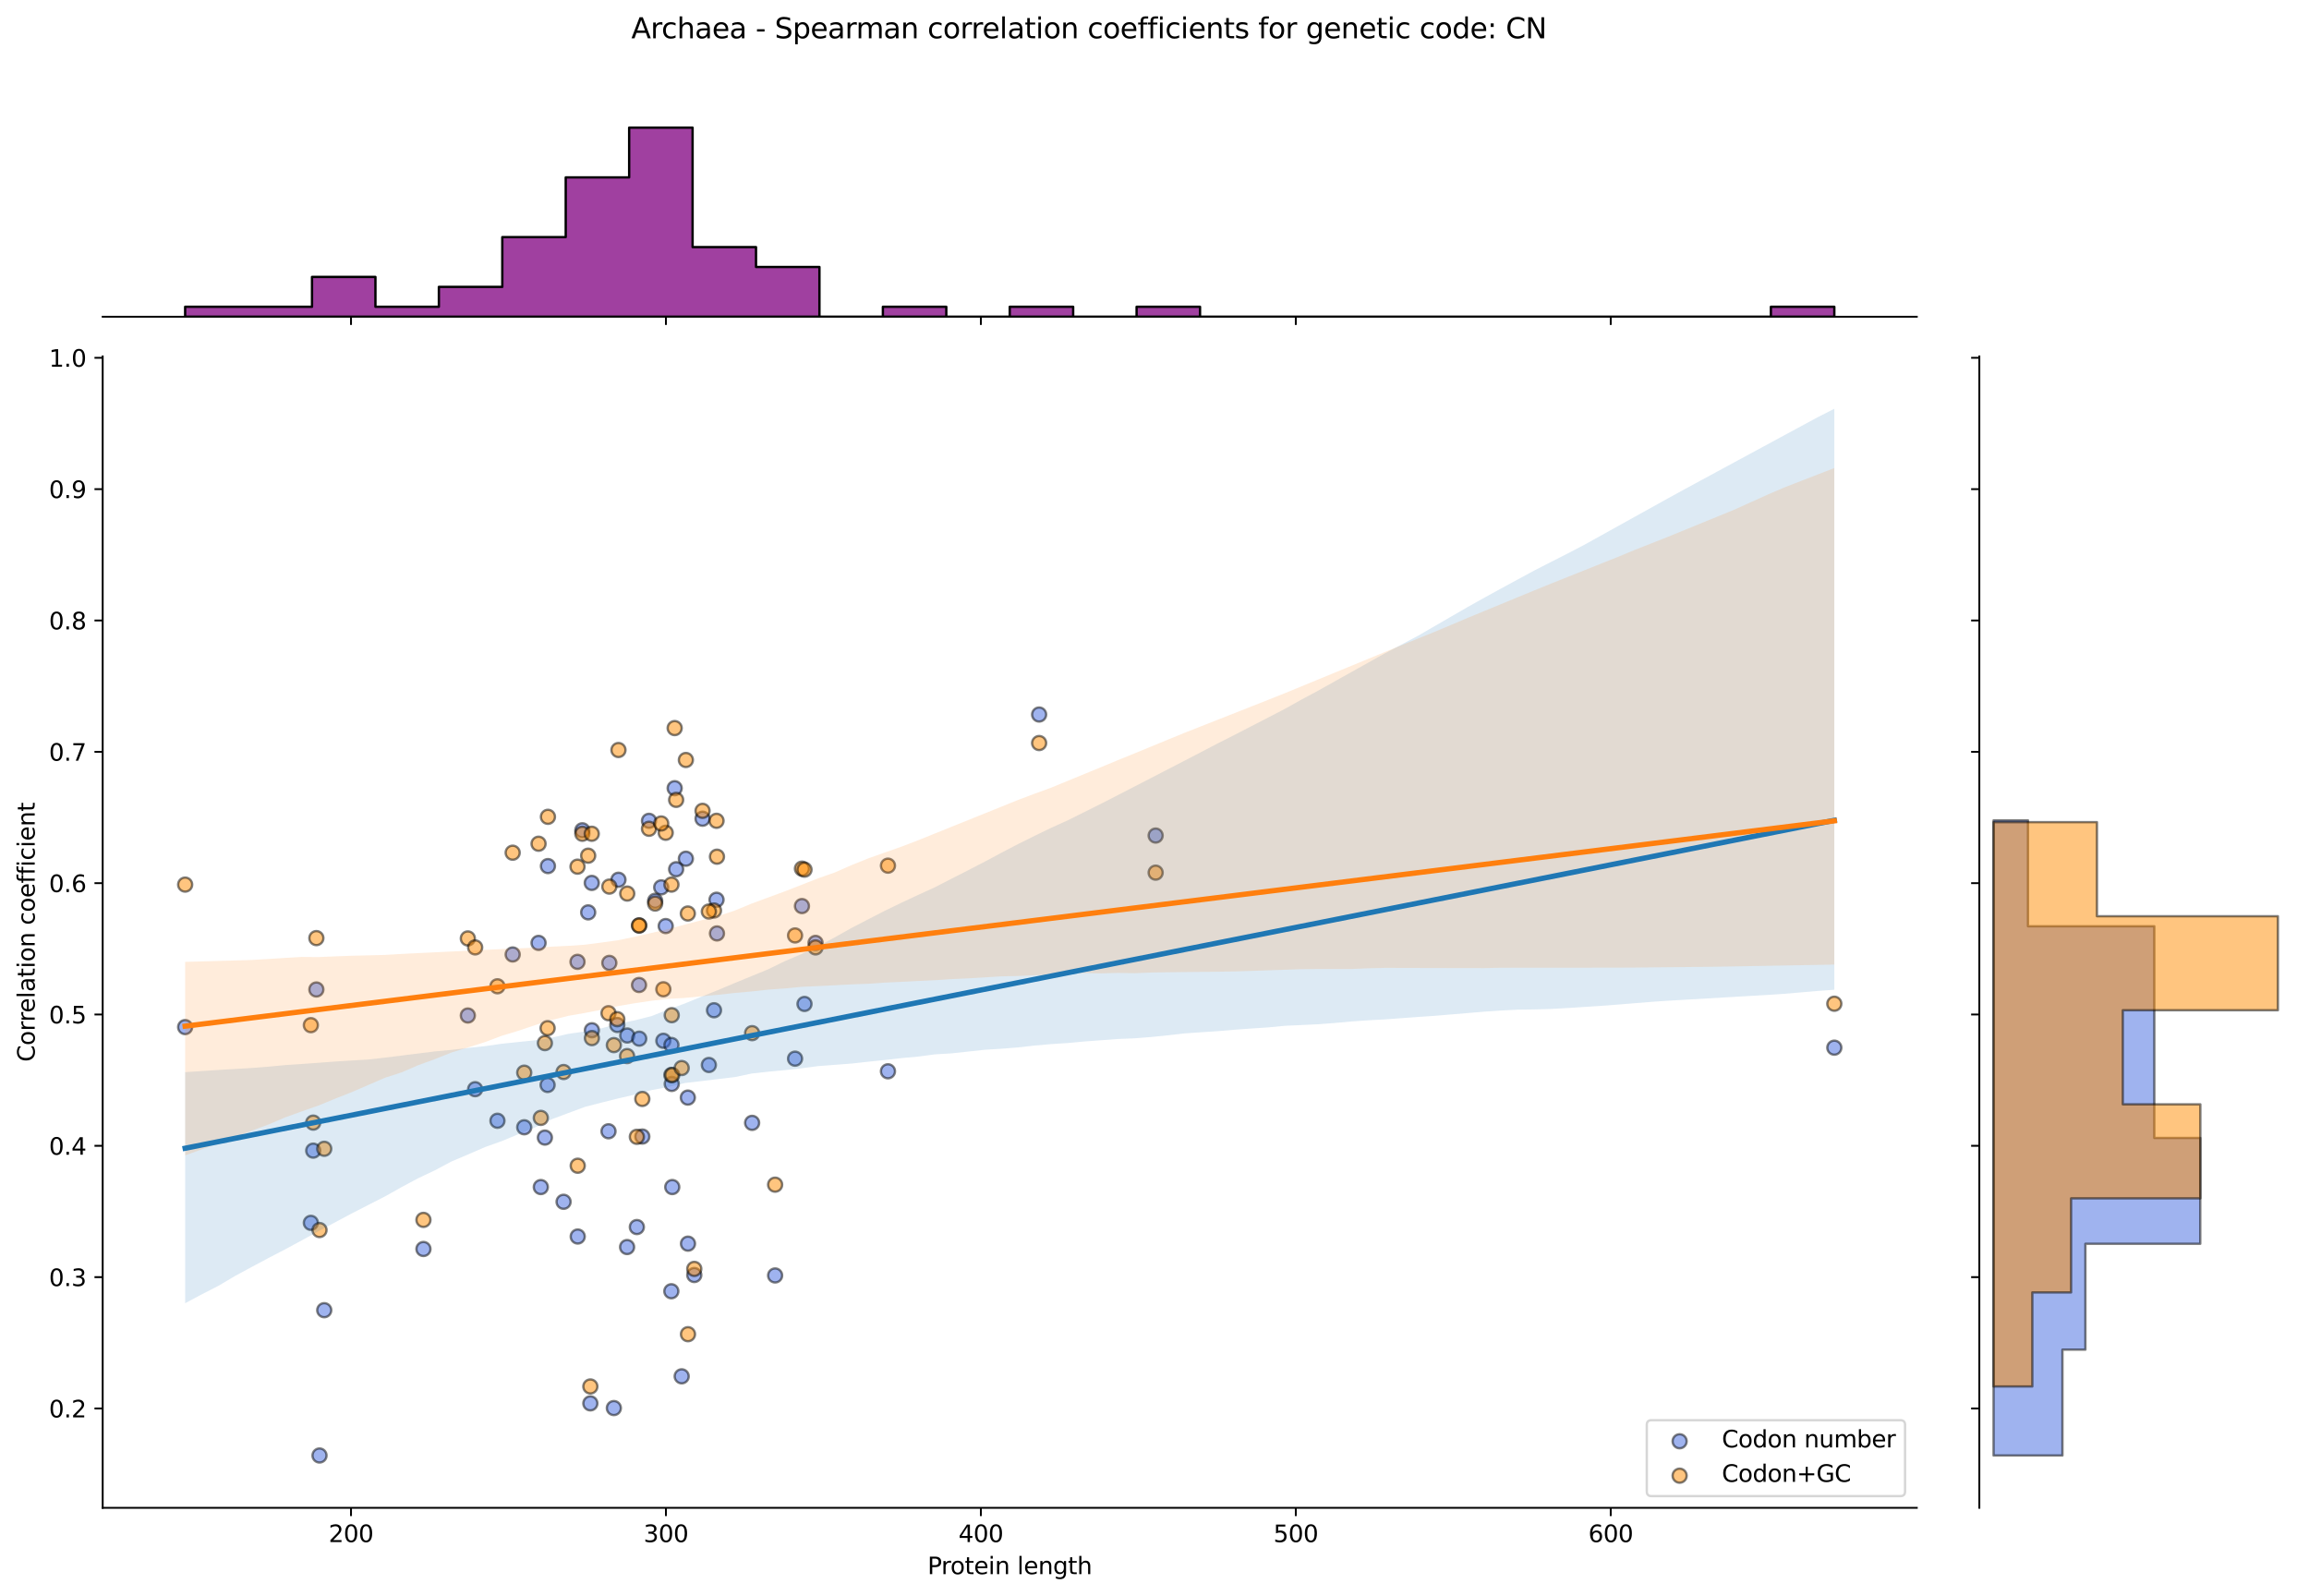 <?xml version="1.0" encoding="utf-8" standalone="no"?>
<!DOCTYPE svg PUBLIC "-//W3C//DTD SVG 1.1//EN"
  "http://www.w3.org/Graphics/SVG/1.1/DTD/svg11.dtd">
<svg xmlns:xlink="http://www.w3.org/1999/xlink" width="984.456pt" height="680.423pt" viewBox="0 0 984.456 680.423" xmlns="http://www.w3.org/2000/svg" version="1.1">
 <defs>
  <style type="text/css">*{stroke-linejoin: round; stroke-linecap: butt}</style>
 </defs>
 <g id="figure_1">
  <g id="patch_1">
   <path d="M 0 680.423 
L 984.456 680.423 
L 984.456 0 
L 0 0 
z
" style="fill: #ffffff"/>
  </g>
  <g id="axes_1">
   <g id="patch_2">
    <path d="M 43.781 642.867 
L 817.232 642.867 
L 817.232 151.966 
L 43.781 151.966 
z
" style="fill: #ffffff"/>
   </g>
   <g id="PathCollection_1">
    <defs>
     <path id="m43066208f1" d="M 0 3 
C 0.796 3 1.559 2.684 2.121 2.121 
C 2.684 1.559 3 0.796 3 0 
C 3 -0.796 2.684 -1.559 2.121 -2.121 
C 1.559 -2.684 0.796 -3 0 -3 
C -0.796 -3 -1.559 -2.684 -2.121 -2.121 
C -2.684 -1.559 -3 -0.796 -3 0 
C -3 0.796 -2.684 1.559 -2.121 2.121 
C -1.559 2.684 -0.796 3 0 3 
z
" style="stroke: #000000; stroke-opacity: 0.5"/>
    </defs>
    <g clip-path="url(#p45c68bbb1e)">
     <use xlink:href="#m43066208f1" x="230.582" y="506.103" style="fill: #4169e1; fill-opacity: 0.5; stroke: #000000; stroke-opacity: 0.5"/>
     <use xlink:href="#m43066208f1" x="250.772" y="388.994" style="fill: #4169e1; fill-opacity: 0.5; stroke: #000000; stroke-opacity: 0.5"/>
     <use xlink:href="#m43066208f1" x="259.792" y="410.531" style="fill: #4169e1; fill-opacity: 0.5; stroke: #000000; stroke-opacity: 0.5"/>
     <use xlink:href="#m43066208f1" x="259.44" y="482.322" style="fill: #4169e1; fill-opacity: 0.5; stroke: #000000; stroke-opacity: 0.5"/>
     <use xlink:href="#m43066208f1" x="283.831" y="394.827" style="fill: #4169e1; fill-opacity: 0.5; stroke: #000000; stroke-opacity: 0.5"/>
     <use xlink:href="#m43066208f1" x="212.091" y="477.836" style="fill: #4169e1; fill-opacity: 0.5; stroke: #000000; stroke-opacity: 0.5"/>
     <use xlink:href="#m43066208f1" x="293.262" y="467.964" style="fill: #4169e1; fill-opacity: 0.5; stroke: #000000; stroke-opacity: 0.5"/>
     <use xlink:href="#m43066208f1" x="267.432" y="441.491" style="fill: #4169e1; fill-opacity: 0.5; stroke: #000000; stroke-opacity: 0.5"/>
     <use xlink:href="#m43066208f1" x="492.719" y="356.24" style="fill: #4169e1; fill-opacity: 0.5; stroke: #000000; stroke-opacity: 0.5"/>
     <use xlink:href="#m43066208f1" x="136.227" y="620.553" style="fill: #4169e1; fill-opacity: 0.5; stroke: #000000; stroke-opacity: 0.5"/>
     <use xlink:href="#m43066208f1" x="180.537" y="532.508" style="fill: #4169e1; fill-opacity: 0.5; stroke: #000000; stroke-opacity: 0.5"/>
     <use xlink:href="#m43066208f1" x="305.497" y="383.61" style="fill: #4169e1; fill-opacity: 0.5; stroke: #000000; stroke-opacity: 0.5"/>
     <use xlink:href="#m43066208f1" x="223.504" y="480.611" style="fill: #4169e1; fill-opacity: 0.5; stroke: #000000; stroke-opacity: 0.5"/>
     <use xlink:href="#m43066208f1" x="246.318" y="527.192" style="fill: #4169e1; fill-opacity: 0.5; stroke: #000000; stroke-opacity: 0.5"/>
     <use xlink:href="#m43066208f1" x="286.228" y="550.524" style="fill: #4169e1; fill-opacity: 0.5; stroke: #000000; stroke-opacity: 0.5"/>
     <use xlink:href="#m43066208f1" x="248.277" y="353.996" style="fill: #4169e1; fill-opacity: 0.5; stroke: #000000; stroke-opacity: 0.5"/>
     <use xlink:href="#m43066208f1" x="232.315" y="485.015" style="fill: #4169e1; fill-opacity: 0.5; stroke: #000000; stroke-opacity: 0.5"/>
     <use xlink:href="#m43066208f1" x="347.715" y="402.006" style="fill: #4169e1; fill-opacity: 0.5; stroke: #000000; stroke-opacity: 0.5"/>
     <use xlink:href="#m43066208f1" x="229.621" y="402.006" style="fill: #4169e1; fill-opacity: 0.5; stroke: #000000; stroke-opacity: 0.5"/>
     <use xlink:href="#m43066208f1" x="261.722" y="600.329" style="fill: #4169e1; fill-opacity: 0.5; stroke: #000000; stroke-opacity: 0.5"/>
     <use xlink:href="#m43066208f1" x="292.43" y="366.111" style="fill: #4169e1; fill-opacity: 0.5; stroke: #000000; stroke-opacity: 0.5"/>
     <use xlink:href="#m43066208f1" x="263.685" y="375.085" style="fill: #4169e1; fill-opacity: 0.5; stroke: #000000; stroke-opacity: 0.5"/>
     <use xlink:href="#m43066208f1" x="252.362" y="439.248" style="fill: #4169e1; fill-opacity: 0.5; stroke: #000000; stroke-opacity: 0.5"/>
     <use xlink:href="#m43066208f1" x="267.366" y="531.679" style="fill: #4169e1; fill-opacity: 0.5; stroke: #000000; stroke-opacity: 0.5"/>
     <use xlink:href="#m43066208f1" x="443.039" y="304.64" style="fill: #4169e1; fill-opacity: 0.5; stroke: #000000; stroke-opacity: 0.5"/>
     <use xlink:href="#m43066208f1" x="272.546" y="442.837" style="fill: #4169e1; fill-opacity: 0.5; stroke: #000000; stroke-opacity: 0.5"/>
     <use xlink:href="#m43066208f1" x="282.823" y="443.735" style="fill: #4169e1; fill-opacity: 0.5; stroke: #000000; stroke-opacity: 0.5"/>
     <use xlink:href="#m43066208f1" x="134.885" y="421.87" style="fill: #4169e1; fill-opacity: 0.5; stroke: #000000; stroke-opacity: 0.5"/>
     <use xlink:href="#m43066208f1" x="338.978" y="451.363" style="fill: #4169e1; fill-opacity: 0.5; stroke: #000000; stroke-opacity: 0.5"/>
     <use xlink:href="#m43066208f1" x="252.301" y="376.431" style="fill: #4169e1; fill-opacity: 0.5; stroke: #000000; stroke-opacity: 0.5"/>
     <use xlink:href="#m43066208f1" x="782.075" y="446.676" style="fill: #4169e1; fill-opacity: 0.5; stroke: #000000; stroke-opacity: 0.5"/>
     <use xlink:href="#m43066208f1" x="78.938" y="437.902" style="fill: #4169e1; fill-opacity: 0.5; stroke: #000000; stroke-opacity: 0.5"/>
     <use xlink:href="#m43066208f1" x="272.454" y="419.954" style="fill: #4169e1; fill-opacity: 0.5; stroke: #000000; stroke-opacity: 0.5"/>
     <use xlink:href="#m43066208f1" x="286.623" y="506.103" style="fill: #4169e1; fill-opacity: 0.5; stroke: #000000; stroke-opacity: 0.5"/>
     <use xlink:href="#m43066208f1" x="263.188" y="437.004" style="fill: #4169e1; fill-opacity: 0.5; stroke: #000000; stroke-opacity: 0.5"/>
     <use xlink:href="#m43066208f1" x="304.423" y="430.723" style="fill: #4169e1; fill-opacity: 0.5; stroke: #000000; stroke-opacity: 0.5"/>
     <use xlink:href="#m43066208f1" x="240.288" y="512.385" style="fill: #4169e1; fill-opacity: 0.5; stroke: #000000; stroke-opacity: 0.5"/>
     <use xlink:href="#m43066208f1" x="305.686" y="397.968" style="fill: #4169e1; fill-opacity: 0.5; stroke: #000000; stroke-opacity: 0.5"/>
     <use xlink:href="#m43066208f1" x="288.281" y="370.598" style="fill: #4169e1; fill-opacity: 0.5; stroke: #000000; stroke-opacity: 0.5"/>
     <use xlink:href="#m43066208f1" x="133.542" y="490.571" style="fill: #4169e1; fill-opacity: 0.5; stroke: #000000; stroke-opacity: 0.5"/>
     <use xlink:href="#m43066208f1" x="199.469" y="432.966" style="fill: #4169e1; fill-opacity: 0.5; stroke: #000000; stroke-opacity: 0.5"/>
     <use xlink:href="#m43066208f1" x="202.582" y="464.375" style="fill: #4169e1; fill-opacity: 0.5; stroke: #000000; stroke-opacity: 0.5"/>
     <use xlink:href="#m43066208f1" x="276.706" y="349.958" style="fill: #4169e1; fill-opacity: 0.5; stroke: #000000; stroke-opacity: 0.5"/>
     <use xlink:href="#m43066208f1" x="273.854" y="484.566" style="fill: #4169e1; fill-opacity: 0.5; stroke: #000000; stroke-opacity: 0.5"/>
     <use xlink:href="#m43066208f1" x="378.588" y="456.747" style="fill: #4169e1; fill-opacity: 0.5; stroke: #000000; stroke-opacity: 0.5"/>
     <use xlink:href="#m43066208f1" x="286.399" y="462.131" style="fill: #4169e1; fill-opacity: 0.5; stroke: #000000; stroke-opacity: 0.5"/>
     <use xlink:href="#m43066208f1" x="281.912" y="378.324" style="fill: #4169e1; fill-opacity: 0.5; stroke: #000000; stroke-opacity: 0.5"/>
     <use xlink:href="#m43066208f1" x="320.668" y="478.733" style="fill: #4169e1; fill-opacity: 0.5; stroke: #000000; stroke-opacity: 0.5"/>
     <use xlink:href="#m43066208f1" x="246.223" y="410.083" style="fill: #4169e1; fill-opacity: 0.5; stroke: #000000; stroke-opacity: 0.5"/>
     <use xlink:href="#m43066208f1" x="233.612" y="369.252" style="fill: #4169e1; fill-opacity: 0.5; stroke: #000000; stroke-opacity: 0.5"/>
     <use xlink:href="#m43066208f1" x="341.918" y="386.302" style="fill: #4169e1; fill-opacity: 0.5; stroke: #000000; stroke-opacity: 0.5"/>
     <use xlink:href="#m43066208f1" x="286.278" y="445.53" style="fill: #4169e1; fill-opacity: 0.5; stroke: #000000; stroke-opacity: 0.5"/>
     <use xlink:href="#m43066208f1" x="330.474" y="543.793" style="fill: #4169e1; fill-opacity: 0.5; stroke: #000000; stroke-opacity: 0.5"/>
     <use xlink:href="#m43066208f1" x="138.242" y="558.6" style="fill: #4169e1; fill-opacity: 0.5; stroke: #000000; stroke-opacity: 0.5"/>
     <use xlink:href="#m43066208f1" x="132.535" y="521.359" style="fill: #4169e1; fill-opacity: 0.5; stroke: #000000; stroke-opacity: 0.5"/>
     <use xlink:href="#m43066208f1" x="343.006" y="428.031" style="fill: #4169e1; fill-opacity: 0.5; stroke: #000000; stroke-opacity: 0.5"/>
     <use xlink:href="#m43066208f1" x="271.528" y="523.154" style="fill: #4169e1; fill-opacity: 0.5; stroke: #000000; stroke-opacity: 0.5"/>
     <use xlink:href="#m43066208f1" x="293.326" y="530.232" style="fill: #4169e1; fill-opacity: 0.5; stroke: #000000; stroke-opacity: 0.5"/>
     <use xlink:href="#m43066208f1" x="302.232" y="454.055" style="fill: #4169e1; fill-opacity: 0.5; stroke: #000000; stroke-opacity: 0.5"/>
     <use xlink:href="#m43066208f1" x="299.536" y="349.06" style="fill: #4169e1; fill-opacity: 0.5; stroke: #000000; stroke-opacity: 0.5"/>
     <use xlink:href="#m43066208f1" x="233.474" y="462.58" style="fill: #4169e1; fill-opacity: 0.5; stroke: #000000; stroke-opacity: 0.5"/>
     <use xlink:href="#m43066208f1" x="296.011" y="543.606" style="fill: #4169e1; fill-opacity: 0.5; stroke: #000000; stroke-opacity: 0.5"/>
     <use xlink:href="#m43066208f1" x="218.581" y="406.942" style="fill: #4169e1; fill-opacity: 0.5; stroke: #000000; stroke-opacity: 0.5"/>
     <use xlink:href="#m43066208f1" x="279.323" y="384.059" style="fill: #4169e1; fill-opacity: 0.5; stroke: #000000; stroke-opacity: 0.5"/>
     <use xlink:href="#m43066208f1" x="287.651" y="336.048" style="fill: #4169e1; fill-opacity: 0.5; stroke: #000000; stroke-opacity: 0.5"/>
     <use xlink:href="#m43066208f1" x="251.701" y="598.328" style="fill: #4169e1; fill-opacity: 0.5; stroke: #000000; stroke-opacity: 0.5"/>
     <use xlink:href="#m43066208f1" x="290.64" y="586.796" style="fill: #4169e1; fill-opacity: 0.5; stroke: #000000; stroke-opacity: 0.5"/>
    </g>
   </g>
   <g id="PathCollection_2">
    <defs>
     <path id="m0a7084150a" d="M 0 3 
C 0.796 3 1.559 2.684 2.121 2.121 
C 2.684 1.559 3 0.796 3 0 
C 3 -0.796 2.684 -1.559 2.121 -2.121 
C 1.559 -2.684 0.796 -3 0 -3 
C -0.796 -3 -1.559 -2.684 -2.121 -2.121 
C -2.684 -1.559 -3 -0.796 -3 0 
C -3 0.796 -2.684 1.559 -2.121 2.121 
C -1.559 2.684 -0.796 3 0 3 
z
" style="stroke: #000000; stroke-opacity: 0.5"/>
    </defs>
    <g clip-path="url(#p45c68bbb1e)">
     <use xlink:href="#m0a7084150a" x="230.582" y="476.609" style="fill: #ff8c00; fill-opacity: 0.5; stroke: #000000; stroke-opacity: 0.5"/>
     <use xlink:href="#m0a7084150a" x="250.772" y="364.825" style="fill: #ff8c00; fill-opacity: 0.5; stroke: #000000; stroke-opacity: 0.5"/>
     <use xlink:href="#m0a7084150a" x="259.792" y="378.001" style="fill: #ff8c00; fill-opacity: 0.5; stroke: #000000; stroke-opacity: 0.5"/>
     <use xlink:href="#m0a7084150a" x="259.44" y="431.98" style="fill: #ff8c00; fill-opacity: 0.5; stroke: #000000; stroke-opacity: 0.5"/>
     <use xlink:href="#m0a7084150a" x="283.831" y="355.049" style="fill: #ff8c00; fill-opacity: 0.5; stroke: #000000; stroke-opacity: 0.5"/>
     <use xlink:href="#m0a7084150a" x="212.091" y="420.504" style="fill: #ff8c00; fill-opacity: 0.5; stroke: #000000; stroke-opacity: 0.5"/>
     <use xlink:href="#m0a7084150a" x="293.262" y="389.477" style="fill: #ff8c00; fill-opacity: 0.5; stroke: #000000; stroke-opacity: 0.5"/>
     <use xlink:href="#m0a7084150a" x="267.432" y="380.976" style="fill: #ff8c00; fill-opacity: 0.5; stroke: #000000; stroke-opacity: 0.5"/>
     <use xlink:href="#m0a7084150a" x="492.719" y="372.051" style="fill: #ff8c00; fill-opacity: 0.5; stroke: #000000; stroke-opacity: 0.5"/>
     <use xlink:href="#m0a7084150a" x="136.227" y="524.425" style="fill: #ff8c00; fill-opacity: 0.5; stroke: #000000; stroke-opacity: 0.5"/>
     <use xlink:href="#m0a7084150a" x="180.537" y="520.102" style="fill: #ff8c00; fill-opacity: 0.5; stroke: #000000; stroke-opacity: 0.5"/>
     <use xlink:href="#m0a7084150a" x="305.497" y="349.949" style="fill: #ff8c00; fill-opacity: 0.5; stroke: #000000; stroke-opacity: 0.5"/>
     <use xlink:href="#m0a7084150a" x="223.504" y="457.334" style="fill: #ff8c00; fill-opacity: 0.5; stroke: #000000; stroke-opacity: 0.5"/>
     <use xlink:href="#m0a7084150a" x="246.318" y="497.01" style="fill: #ff8c00; fill-opacity: 0.5; stroke: #000000; stroke-opacity: 0.5"/>
     <use xlink:href="#m0a7084150a" x="286.228" y="458.332" style="fill: #ff8c00; fill-opacity: 0.5; stroke: #000000; stroke-opacity: 0.5"/>
     <use xlink:href="#m0a7084150a" x="248.277" y="355.474" style="fill: #ff8c00; fill-opacity: 0.5; stroke: #000000; stroke-opacity: 0.5"/>
     <use xlink:href="#m0a7084150a" x="232.315" y="444.731" style="fill: #ff8c00; fill-opacity: 0.5; stroke: #000000; stroke-opacity: 0.5"/>
     <use xlink:href="#m0a7084150a" x="347.715" y="403.928" style="fill: #ff8c00; fill-opacity: 0.5; stroke: #000000; stroke-opacity: 0.5"/>
     <use xlink:href="#m0a7084150a" x="229.621" y="359.725" style="fill: #ff8c00; fill-opacity: 0.5; stroke: #000000; stroke-opacity: 0.5"/>
     <use xlink:href="#m0a7084150a" x="261.722" y="445.581" style="fill: #ff8c00; fill-opacity: 0.5; stroke: #000000; stroke-opacity: 0.5"/>
     <use xlink:href="#m0a7084150a" x="292.43" y="324.022" style="fill: #ff8c00; fill-opacity: 0.5; stroke: #000000; stroke-opacity: 0.5"/>
     <use xlink:href="#m0a7084150a" x="263.685" y="319.771" style="fill: #ff8c00; fill-opacity: 0.5; stroke: #000000; stroke-opacity: 0.5"/>
     <use xlink:href="#m0a7084150a" x="252.362" y="442.606" style="fill: #ff8c00; fill-opacity: 0.5; stroke: #000000; stroke-opacity: 0.5"/>
     <use xlink:href="#m0a7084150a" x="267.366" y="450.257" style="fill: #ff8c00; fill-opacity: 0.5; stroke: #000000; stroke-opacity: 0.5"/>
     <use xlink:href="#m0a7084150a" x="443.039" y="316.796" style="fill: #ff8c00; fill-opacity: 0.5; stroke: #000000; stroke-opacity: 0.5"/>
     <use xlink:href="#m0a7084150a" x="272.546" y="394.577" style="fill: #ff8c00; fill-opacity: 0.5; stroke: #000000; stroke-opacity: 0.5"/>
     <use xlink:href="#m0a7084150a" x="282.823" y="421.779" style="fill: #ff8c00; fill-opacity: 0.5; stroke: #000000; stroke-opacity: 0.5"/>
     <use xlink:href="#m0a7084150a" x="134.885" y="399.963" style="fill: #ff8c00; fill-opacity: 0.5; stroke: #000000; stroke-opacity: 0.5"/>
     <use xlink:href="#m0a7084150a" x="338.978" y="398.828" style="fill: #ff8c00; fill-opacity: 0.5; stroke: #000000; stroke-opacity: 0.5"/>
     <use xlink:href="#m0a7084150a" x="252.301" y="355.474" style="fill: #ff8c00; fill-opacity: 0.5; stroke: #000000; stroke-opacity: 0.5"/>
     <use xlink:href="#m0a7084150a" x="782.075" y="427.941" style="fill: #ff8c00; fill-opacity: 0.5; stroke: #000000; stroke-opacity: 0.5"/>
     <use xlink:href="#m0a7084150a" x="78.938" y="377.151" style="fill: #ff8c00; fill-opacity: 0.5; stroke: #000000; stroke-opacity: 0.5"/>
     <use xlink:href="#m0a7084150a" x="272.454" y="394.577" style="fill: #ff8c00; fill-opacity: 0.5; stroke: #000000; stroke-opacity: 0.5"/>
     <use xlink:href="#m0a7084150a" x="286.623" y="458.332" style="fill: #ff8c00; fill-opacity: 0.5; stroke: #000000; stroke-opacity: 0.5"/>
     <use xlink:href="#m0a7084150a" x="263.188" y="434.53" style="fill: #ff8c00; fill-opacity: 0.5; stroke: #000000; stroke-opacity: 0.5"/>
     <use xlink:href="#m0a7084150a" x="304.423" y="388.202" style="fill: #ff8c00; fill-opacity: 0.5; stroke: #000000; stroke-opacity: 0.5"/>
     <use xlink:href="#m0a7084150a" x="240.288" y="457.057" style="fill: #ff8c00; fill-opacity: 0.5; stroke: #000000; stroke-opacity: 0.5"/>
     <use xlink:href="#m0a7084150a" x="305.686" y="365.25" style="fill: #ff8c00; fill-opacity: 0.5; stroke: #000000; stroke-opacity: 0.5"/>
     <use xlink:href="#m0a7084150a" x="288.281" y="341.023" style="fill: #ff8c00; fill-opacity: 0.5; stroke: #000000; stroke-opacity: 0.5"/>
     <use xlink:href="#m0a7084150a" x="133.542" y="478.631" style="fill: #ff8c00; fill-opacity: 0.5; stroke: #000000; stroke-opacity: 0.5"/>
     <use xlink:href="#m0a7084150a" x="199.469" y="400.103" style="fill: #ff8c00; fill-opacity: 0.5; stroke: #000000; stroke-opacity: 0.5"/>
     <use xlink:href="#m0a7084150a" x="202.582" y="403.928" style="fill: #ff8c00; fill-opacity: 0.5; stroke: #000000; stroke-opacity: 0.5"/>
     <use xlink:href="#m0a7084150a" x="276.706" y="353.349" style="fill: #ff8c00; fill-opacity: 0.5; stroke: #000000; stroke-opacity: 0.5"/>
     <use xlink:href="#m0a7084150a" x="273.854" y="468.533" style="fill: #ff8c00; fill-opacity: 0.5; stroke: #000000; stroke-opacity: 0.5"/>
     <use xlink:href="#m0a7084150a" x="378.588" y="369.075" style="fill: #ff8c00; fill-opacity: 0.5; stroke: #000000; stroke-opacity: 0.5"/>
     <use xlink:href="#m0a7084150a" x="286.399" y="432.83" style="fill: #ff8c00; fill-opacity: 0.5; stroke: #000000; stroke-opacity: 0.5"/>
     <use xlink:href="#m0a7084150a" x="281.912" y="351.088" style="fill: #ff8c00; fill-opacity: 0.5; stroke: #000000; stroke-opacity: 0.5"/>
     <use xlink:href="#m0a7084150a" x="320.668" y="440.481" style="fill: #ff8c00; fill-opacity: 0.5; stroke: #000000; stroke-opacity: 0.5"/>
     <use xlink:href="#m0a7084150a" x="246.223" y="369.5" style="fill: #ff8c00; fill-opacity: 0.5; stroke: #000000; stroke-opacity: 0.5"/>
     <use xlink:href="#m0a7084150a" x="233.612" y="348.249" style="fill: #ff8c00; fill-opacity: 0.5; stroke: #000000; stroke-opacity: 0.5"/>
     <use xlink:href="#m0a7084150a" x="341.918" y="370.35" style="fill: #ff8c00; fill-opacity: 0.5; stroke: #000000; stroke-opacity: 0.5"/>
     <use xlink:href="#m0a7084150a" x="286.278" y="377.151" style="fill: #ff8c00; fill-opacity: 0.5; stroke: #000000; stroke-opacity: 0.5"/>
     <use xlink:href="#m0a7084150a" x="330.474" y="505.086" style="fill: #ff8c00; fill-opacity: 0.5; stroke: #000000; stroke-opacity: 0.5"/>
     <use xlink:href="#m0a7084150a" x="138.242" y="489.785" style="fill: #ff8c00; fill-opacity: 0.5; stroke: #000000; stroke-opacity: 0.5"/>
     <use xlink:href="#m0a7084150a" x="132.535" y="437.081" style="fill: #ff8c00; fill-opacity: 0.5; stroke: #000000; stroke-opacity: 0.5"/>
     <use xlink:href="#m0a7084150a" x="343.006" y="370.775" style="fill: #ff8c00; fill-opacity: 0.5; stroke: #000000; stroke-opacity: 0.5"/>
     <use xlink:href="#m0a7084150a" x="271.528" y="484.684" style="fill: #ff8c00; fill-opacity: 0.5; stroke: #000000; stroke-opacity: 0.5"/>
     <use xlink:href="#m0a7084150a" x="293.326" y="568.833" style="fill: #ff8c00; fill-opacity: 0.5; stroke: #000000; stroke-opacity: 0.5"/>
     <use xlink:href="#m0a7084150a" x="302.232" y="388.627" style="fill: #ff8c00; fill-opacity: 0.5; stroke: #000000; stroke-opacity: 0.5"/>
     <use xlink:href="#m0a7084150a" x="299.536" y="345.698" style="fill: #ff8c00; fill-opacity: 0.5; stroke: #000000; stroke-opacity: 0.5"/>
     <use xlink:href="#m0a7084150a" x="233.474" y="438.356" style="fill: #ff8c00; fill-opacity: 0.5; stroke: #000000; stroke-opacity: 0.5"/>
     <use xlink:href="#m0a7084150a" x="296.011" y="540.993" style="fill: #ff8c00; fill-opacity: 0.5; stroke: #000000; stroke-opacity: 0.5"/>
     <use xlink:href="#m0a7084150a" x="218.581" y="363.55" style="fill: #ff8c00; fill-opacity: 0.5; stroke: #000000; stroke-opacity: 0.5"/>
     <use xlink:href="#m0a7084150a" x="279.323" y="385.227" style="fill: #ff8c00; fill-opacity: 0.5; stroke: #000000; stroke-opacity: 0.5"/>
     <use xlink:href="#m0a7084150a" x="287.651" y="310.421" style="fill: #ff8c00; fill-opacity: 0.5; stroke: #000000; stroke-opacity: 0.5"/>
     <use xlink:href="#m0a7084150a" x="251.701" y="591.123" style="fill: #ff8c00; fill-opacity: 0.5; stroke: #000000; stroke-opacity: 0.5"/>
     <use xlink:href="#m0a7084150a" x="290.64" y="455.354" style="fill: #ff8c00; fill-opacity: 0.5; stroke: #000000; stroke-opacity: 0.5"/>
    </g>
   </g>
   <g id="PolyCollection_1">
    <path d="M 78.938 457.114 
L 78.938 555.638 
L 86.04 551.841 
L 93.143 548.198 
L 100.245 543.993 
L 107.348 540.154 
L 114.45 536.36 
L 121.552 532.668 
L 128.655 528.835 
L 135.757 524.949 
L 142.86 521.146 
L 149.962 517.355 
L 157.064 513.716 
L 164.167 510.089 
L 171.269 506.094 
L 178.372 502.303 
L 185.474 498.938 
L 192.576 495.159 
L 199.679 492.151 
L 206.781 489.061 
L 213.884 486.53 
L 220.986 483.589 
L 228.088 480.698 
L 235.191 477.211 
L 242.293 474.549 
L 249.396 471.912 
L 256.498 470.086 
L 263.6 468.305 
L 270.703 466.679 
L 277.805 464.761 
L 284.908 463.439 
L 292.01 461.741 
L 299.112 460.917 
L 306.215 460.055 
L 313.317 459.217 
L 320.419 457.709 
L 327.522 456.92 
L 334.624 456.255 
L 341.727 455.465 
L 348.829 454.536 
L 355.931 453.992 
L 363.034 453.452 
L 370.136 452.666 
L 377.239 451.933 
L 384.341 451.122 
L 391.443 450.484 
L 398.546 449.53 
L 405.648 449.109 
L 412.751 448.341 
L 419.853 447.563 
L 426.955 447.133 
L 434.058 446.561 
L 441.16 445.767 
L 448.263 445.147 
L 455.365 444.688 
L 462.467 444.019 
L 469.57 443.497 
L 476.672 442.973 
L 483.775 442.682 
L 490.877 442.12 
L 497.979 441.401 
L 505.082 440.593 
L 512.184 440.096 
L 519.287 439.637 
L 526.389 439.022 
L 533.491 438.509 
L 540.594 438.043 
L 547.696 437.356 
L 554.799 437.029 
L 561.901 436.697 
L 569.003 436.158 
L 576.106 435.509 
L 583.208 435.009 
L 590.31 434.63 
L 597.413 434.112 
L 604.515 433.588 
L 611.618 433.101 
L 618.72 432.505 
L 625.822 431.911 
L 632.925 431.316 
L 640.027 430.834 
L 647.13 430.468 
L 654.232 430.374 
L 661.334 430.167 
L 668.437 429.772 
L 675.539 429.31 
L 682.642 428.845 
L 689.744 428.31 
L 696.846 427.73 
L 703.949 427.15 
L 711.051 426.667 
L 718.154 426.253 
L 725.256 425.839 
L 732.358 425.425 
L 739.461 425.011 
L 746.563 424.597 
L 753.666 424.183 
L 760.768 423.707 
L 767.87 423.097 
L 774.973 422.486 
L 782.075 421.988 
L 782.075 174.279 
L 782.075 174.279 
L 774.973 177.893 
L 767.87 181.729 
L 760.768 185.565 
L 753.666 189.405 
L 746.563 193.25 
L 739.461 197.094 
L 732.358 200.938 
L 725.256 204.783 
L 718.154 208.627 
L 711.051 212.527 
L 703.949 216.471 
L 696.846 220.415 
L 689.744 224.358 
L 682.642 228.302 
L 675.539 232.245 
L 668.437 235.955 
L 661.334 239.56 
L 654.232 243.204 
L 647.13 247.042 
L 640.027 250.887 
L 632.925 254.788 
L 625.822 258.763 
L 618.72 262.869 
L 611.618 266.98 
L 604.515 271.092 
L 597.413 274.865 
L 590.31 278.628 
L 583.208 282.595 
L 576.106 286.566 
L 569.003 290.541 
L 561.901 294.516 
L 554.799 298.325 
L 547.696 302.286 
L 540.594 305.97 
L 533.491 309.635 
L 526.389 313.3 
L 519.287 316.894 
L 512.184 320.607 
L 505.082 324.299 
L 497.979 327.968 
L 490.877 331.638 
L 483.775 335.303 
L 476.672 338.962 
L 469.57 342.611 
L 462.467 346.148 
L 455.365 349.685 
L 448.263 352.907 
L 441.16 356.336 
L 434.058 359.87 
L 426.955 363.568 
L 419.853 367.365 
L 412.751 371.048 
L 405.648 374.657 
L 398.546 378.306 
L 391.443 381.556 
L 384.341 384.876 
L 377.239 388.307 
L 370.136 391.964 
L 363.034 395.64 
L 355.931 399.626 
L 348.829 403.428 
L 341.727 406.767 
L 334.624 409.776 
L 327.522 413.257 
L 320.419 416.168 
L 313.317 419.082 
L 306.215 422.081 
L 299.112 424.911 
L 292.01 427.826 
L 284.908 430.409 
L 277.805 433.207 
L 270.703 435.012 
L 263.6 436.46 
L 256.498 438.415 
L 249.396 439.773 
L 242.293 440.789 
L 235.191 442.416 
L 228.088 443.539 
L 220.986 444.259 
L 213.884 445.013 
L 206.781 446.025 
L 199.679 446.774 
L 192.576 447.606 
L 185.474 448.258 
L 178.372 449.15 
L 171.269 450.035 
L 164.167 450.92 
L 157.064 451.713 
L 149.962 452.142 
L 142.86 452.583 
L 135.757 453.118 
L 128.655 453.632 
L 121.552 454.108 
L 114.45 454.776 
L 107.348 455.33 
L 100.245 455.754 
L 93.143 456.17 
L 86.04 456.641 
L 78.938 457.114 
z
" clip-path="url(#p45c68bbb1e)" style="fill: #1f77b4; fill-opacity: 0.15"/>
   </g>
   <g id="PolyCollection_2">
    <path d="M 78.938 410.091 
L 78.938 492.6 
L 86.04 490.012 
L 93.143 487.423 
L 100.245 484.823 
L 107.348 482.061 
L 114.45 479.44 
L 121.552 476.401 
L 128.655 473.848 
L 135.757 471.351 
L 142.86 468.435 
L 149.962 465.635 
L 157.064 462.563 
L 164.167 459.492 
L 171.269 457.199 
L 178.372 454.118 
L 185.474 451.532 
L 192.576 448.7 
L 199.679 446.533 
L 206.781 444.298 
L 213.884 441.623 
L 220.986 439.48 
L 228.088 437.076 
L 235.191 434.872 
L 242.293 433.103 
L 249.396 431.868 
L 256.498 430.497 
L 263.6 428.919 
L 270.703 427.713 
L 277.805 426.661 
L 284.908 425.853 
L 292.01 425.468 
L 299.112 424.759 
L 306.215 424.122 
L 313.317 423.34 
L 320.419 422.707 
L 327.522 421.924 
L 334.624 421.424 
L 341.727 420.737 
L 348.829 420.422 
L 355.931 420.07 
L 363.034 419.686 
L 370.136 419.42 
L 377.239 418.929 
L 384.341 418.606 
L 391.443 418.238 
L 398.546 417.914 
L 405.648 417.449 
L 412.751 417.124 
L 419.853 416.708 
L 426.955 416.267 
L 434.058 416.119 
L 441.16 415.795 
L 448.263 415.594 
L 455.365 415.073 
L 462.467 414.864 
L 469.57 414.99 
L 476.672 414.803 
L 483.775 414.932 
L 490.877 414.634 
L 497.979 414.518 
L 505.082 414.443 
L 512.184 414.367 
L 519.287 414.292 
L 526.389 414.166 
L 533.491 413.944 
L 540.594 413.7 
L 547.696 413.456 
L 554.799 413.212 
L 561.901 413.127 
L 569.003 413.131 
L 576.106 413.135 
L 583.208 412.837 
L 590.31 412.661 
L 597.413 412.677 
L 604.515 412.694 
L 611.618 412.711 
L 618.72 412.728 
L 625.822 412.743 
L 632.925 412.752 
L 640.027 412.595 
L 647.13 412.59 
L 654.232 412.586 
L 661.334 412.581 
L 668.437 412.585 
L 675.539 412.568 
L 682.642 412.562 
L 689.744 412.555 
L 696.846 412.518 
L 703.949 412.449 
L 711.051 412.38 
L 718.154 412.307 
L 725.256 412.235 
L 732.358 412.148 
L 739.461 412.021 
L 746.563 411.894 
L 753.666 411.767 
L 760.768 411.639 
L 767.87 411.51 
L 774.973 411.382 
L 782.075 411.254 
L 782.075 199.549 
L 782.075 199.549 
L 774.973 202.306 
L 767.87 205.063 
L 760.768 207.82 
L 753.666 210.877 
L 746.563 214.082 
L 739.461 217.287 
L 732.358 220.2 
L 725.256 223.102 
L 718.154 226.005 
L 711.051 228.907 
L 703.949 231.718 
L 696.846 234.509 
L 689.744 237.468 
L 682.642 240.299 
L 675.539 243.131 
L 668.437 245.965 
L 661.334 248.799 
L 654.232 251.692 
L 647.13 254.617 
L 640.027 257.544 
L 632.925 260.473 
L 625.822 263.411 
L 618.72 266.424 
L 611.618 269.401 
L 604.515 272.269 
L 597.413 275.137 
L 590.31 278.037 
L 583.208 280.963 
L 576.106 283.889 
L 569.003 286.814 
L 561.901 289.74 
L 554.799 292.666 
L 547.696 295.591 
L 540.594 298.419 
L 533.491 301.22 
L 526.389 304.021 
L 519.287 306.822 
L 512.184 309.623 
L 505.082 312.424 
L 497.979 315.331 
L 490.877 318.253 
L 483.775 321.175 
L 476.672 324.066 
L 469.57 327.02 
L 462.467 329.94 
L 455.365 332.861 
L 448.263 335.783 
L 441.16 338.387 
L 434.058 341.059 
L 426.955 343.925 
L 419.853 346.795 
L 412.751 349.658 
L 405.648 352.516 
L 398.546 355.381 
L 391.443 358.259 
L 384.341 360.97 
L 377.239 363.476 
L 370.136 365.984 
L 363.034 368.858 
L 355.931 371.972 
L 348.829 374.463 
L 341.727 377.255 
L 334.624 380.025 
L 327.522 382.637 
L 320.419 385.264 
L 313.317 388.191 
L 306.215 390.548 
L 299.112 392.335 
L 292.01 394.183 
L 284.908 396.113 
L 277.805 397.744 
L 270.703 399.374 
L 263.6 400.858 
L 256.498 401.854 
L 249.396 402.776 
L 242.293 403.254 
L 235.191 403.612 
L 228.088 404.056 
L 220.986 404.326 
L 213.884 404.636 
L 206.781 404.984 
L 199.679 405.327 
L 192.576 405.669 
L 185.474 406.014 
L 178.372 406.356 
L 171.269 406.709 
L 164.167 407.13 
L 157.064 407.312 
L 149.962 407.484 
L 142.86 407.746 
L 135.757 408.048 
L 128.655 407.99 
L 121.552 408.408 
L 114.45 408.869 
L 107.348 409.288 
L 100.245 409.5 
L 93.143 409.694 
L 86.04 409.893 
L 78.938 410.091 
z
" clip-path="url(#p45c68bbb1e)" style="fill: #ff7f0e; fill-opacity: 0.15"/>
   </g>
   <g id="matplotlib.axis_1">
    <g id="xtick_1">
     <g id="line2d_1">
      <defs>
       <path id="m6cac13103d" d="M 0 0 
L 0 3.5 
" style="stroke: #000000; stroke-width: 0.8"/>
      </defs>
      <g>
       <use xlink:href="#m6cac13103d" x="149.655" y="642.867" style="stroke: #000000; stroke-width: 0.8"/>
      </g>
     </g>
     <g id="text_1">
      <!-- 200 -->
      <g transform="translate(140.111 657.465) scale(0.1 -0.1)">
       <defs>
        <path id="DejaVuSans-32" d="M 1228 531 
L 3431 531 
L 3431 0 
L 469 0 
L 469 531 
Q 828 903 1448 1529 
Q 2069 2156 2228 2338 
Q 2531 2678 2651 2914 
Q 2772 3150 2772 3378 
Q 2772 3750 2511 3984 
Q 2250 4219 1831 4219 
Q 1534 4219 1204 4116 
Q 875 4013 500 3803 
L 500 4441 
Q 881 4594 1212 4672 
Q 1544 4750 1819 4750 
Q 2544 4750 2975 4387 
Q 3406 4025 3406 3419 
Q 3406 3131 3298 2873 
Q 3191 2616 2906 2266 
Q 2828 2175 2409 1742 
Q 1991 1309 1228 531 
z
" transform="scale(0.016)"/>
        <path id="DejaVuSans-30" d="M 2034 4250 
Q 1547 4250 1301 3770 
Q 1056 3291 1056 2328 
Q 1056 1369 1301 889 
Q 1547 409 2034 409 
Q 2525 409 2770 889 
Q 3016 1369 3016 2328 
Q 3016 3291 2770 3770 
Q 2525 4250 2034 4250 
z
M 2034 4750 
Q 2819 4750 3233 4129 
Q 3647 3509 3647 2328 
Q 3647 1150 3233 529 
Q 2819 -91 2034 -91 
Q 1250 -91 836 529 
Q 422 1150 422 2328 
Q 422 3509 836 4129 
Q 1250 4750 2034 4750 
z
" transform="scale(0.016)"/>
       </defs>
       <use xlink:href="#DejaVuSans-32"/>
       <use xlink:href="#DejaVuSans-30" x="63.623"/>
       <use xlink:href="#DejaVuSans-30" x="127.246"/>
      </g>
     </g>
    </g>
    <g id="xtick_2">
     <g id="line2d_2">
      <g>
       <use xlink:href="#m6cac13103d" x="283.926" y="642.867" style="stroke: #000000; stroke-width: 0.8"/>
      </g>
     </g>
     <g id="text_2">
      <!-- 300 -->
      <g transform="translate(274.383 657.465) scale(0.1 -0.1)">
       <defs>
        <path id="DejaVuSans-33" d="M 2597 2516 
Q 3050 2419 3304 2112 
Q 3559 1806 3559 1356 
Q 3559 666 3084 287 
Q 2609 -91 1734 -91 
Q 1441 -91 1130 -33 
Q 819 25 488 141 
L 488 750 
Q 750 597 1062 519 
Q 1375 441 1716 441 
Q 2309 441 2620 675 
Q 2931 909 2931 1356 
Q 2931 1769 2642 2001 
Q 2353 2234 1838 2234 
L 1294 2234 
L 1294 2753 
L 1863 2753 
Q 2328 2753 2575 2939 
Q 2822 3125 2822 3475 
Q 2822 3834 2567 4026 
Q 2313 4219 1838 4219 
Q 1578 4219 1281 4162 
Q 984 4106 628 3988 
L 628 4550 
Q 988 4650 1302 4700 
Q 1616 4750 1894 4750 
Q 2613 4750 3031 4423 
Q 3450 4097 3450 3541 
Q 3450 3153 3228 2886 
Q 3006 2619 2597 2516 
z
" transform="scale(0.016)"/>
       </defs>
       <use xlink:href="#DejaVuSans-33"/>
       <use xlink:href="#DejaVuSans-30" x="63.623"/>
       <use xlink:href="#DejaVuSans-30" x="127.246"/>
      </g>
     </g>
    </g>
    <g id="xtick_3">
     <g id="line2d_3">
      <g>
       <use xlink:href="#m6cac13103d" x="418.198" y="642.867" style="stroke: #000000; stroke-width: 0.8"/>
      </g>
     </g>
     <g id="text_3">
      <!-- 400 -->
      <g transform="translate(408.655 657.465) scale(0.1 -0.1)">
       <defs>
        <path id="DejaVuSans-34" d="M 2419 4116 
L 825 1625 
L 2419 1625 
L 2419 4116 
z
M 2253 4666 
L 3047 4666 
L 3047 1625 
L 3713 1625 
L 3713 1100 
L 3047 1100 
L 3047 0 
L 2419 0 
L 2419 1100 
L 313 1100 
L 313 1709 
L 2253 4666 
z
" transform="scale(0.016)"/>
       </defs>
       <use xlink:href="#DejaVuSans-34"/>
       <use xlink:href="#DejaVuSans-30" x="63.623"/>
       <use xlink:href="#DejaVuSans-30" x="127.246"/>
      </g>
     </g>
    </g>
    <g id="xtick_4">
     <g id="line2d_4">
      <g>
       <use xlink:href="#m6cac13103d" x="552.47" y="642.867" style="stroke: #000000; stroke-width: 0.8"/>
      </g>
     </g>
     <g id="text_4">
      <!-- 500 -->
      <g transform="translate(542.926 657.465) scale(0.1 -0.1)">
       <defs>
        <path id="DejaVuSans-35" d="M 691 4666 
L 3169 4666 
L 3169 4134 
L 1269 4134 
L 1269 2991 
Q 1406 3038 1543 3061 
Q 1681 3084 1819 3084 
Q 2600 3084 3056 2656 
Q 3513 2228 3513 1497 
Q 3513 744 3044 326 
Q 2575 -91 1722 -91 
Q 1428 -91 1123 -41 
Q 819 9 494 109 
L 494 744 
Q 775 591 1075 516 
Q 1375 441 1709 441 
Q 2250 441 2565 725 
Q 2881 1009 2881 1497 
Q 2881 1984 2565 2268 
Q 2250 2553 1709 2553 
Q 1456 2553 1204 2497 
Q 953 2441 691 2322 
L 691 4666 
z
" transform="scale(0.016)"/>
       </defs>
       <use xlink:href="#DejaVuSans-35"/>
       <use xlink:href="#DejaVuSans-30" x="63.623"/>
       <use xlink:href="#DejaVuSans-30" x="127.246"/>
      </g>
     </g>
    </g>
    <g id="xtick_5">
     <g id="line2d_5">
      <g>
       <use xlink:href="#m6cac13103d" x="686.742" y="642.867" style="stroke: #000000; stroke-width: 0.8"/>
      </g>
     </g>
     <g id="text_5">
      <!-- 600 -->
      <g transform="translate(677.198 657.465) scale(0.1 -0.1)">
       <defs>
        <path id="DejaVuSans-36" d="M 2113 2584 
Q 1688 2584 1439 2293 
Q 1191 2003 1191 1497 
Q 1191 994 1439 701 
Q 1688 409 2113 409 
Q 2538 409 2786 701 
Q 3034 994 3034 1497 
Q 3034 2003 2786 2293 
Q 2538 2584 2113 2584 
z
M 3366 4563 
L 3366 3988 
Q 3128 4100 2886 4159 
Q 2644 4219 2406 4219 
Q 1781 4219 1451 3797 
Q 1122 3375 1075 2522 
Q 1259 2794 1537 2939 
Q 1816 3084 2150 3084 
Q 2853 3084 3261 2657 
Q 3669 2231 3669 1497 
Q 3669 778 3244 343 
Q 2819 -91 2113 -91 
Q 1303 -91 875 529 
Q 447 1150 447 2328 
Q 447 3434 972 4092 
Q 1497 4750 2381 4750 
Q 2619 4750 2861 4703 
Q 3103 4656 3366 4563 
z
" transform="scale(0.016)"/>
       </defs>
       <use xlink:href="#DejaVuSans-36"/>
       <use xlink:href="#DejaVuSans-30" x="63.623"/>
       <use xlink:href="#DejaVuSans-30" x="127.246"/>
      </g>
     </g>
    </g>
    <g id="text_6">
     <!-- Protein length -->
     <g transform="translate(395.456 671.143) scale(0.1 -0.1)">
      <defs>
       <path id="DejaVuSans-50" d="M 1259 4147 
L 1259 2394 
L 2053 2394 
Q 2494 2394 2734 2622 
Q 2975 2850 2975 3272 
Q 2975 3691 2734 3919 
Q 2494 4147 2053 4147 
L 1259 4147 
z
M 628 4666 
L 2053 4666 
Q 2838 4666 3239 4311 
Q 3641 3956 3641 3272 
Q 3641 2581 3239 2228 
Q 2838 1875 2053 1875 
L 1259 1875 
L 1259 0 
L 628 0 
L 628 4666 
z
" transform="scale(0.016)"/>
       <path id="DejaVuSans-72" d="M 2631 2963 
Q 2534 3019 2420 3045 
Q 2306 3072 2169 3072 
Q 1681 3072 1420 2755 
Q 1159 2438 1159 1844 
L 1159 0 
L 581 0 
L 581 3500 
L 1159 3500 
L 1159 2956 
Q 1341 3275 1631 3429 
Q 1922 3584 2338 3584 
Q 2397 3584 2469 3576 
Q 2541 3569 2628 3553 
L 2631 2963 
z
" transform="scale(0.016)"/>
       <path id="DejaVuSans-6f" d="M 1959 3097 
Q 1497 3097 1228 2736 
Q 959 2375 959 1747 
Q 959 1119 1226 758 
Q 1494 397 1959 397 
Q 2419 397 2687 759 
Q 2956 1122 2956 1747 
Q 2956 2369 2687 2733 
Q 2419 3097 1959 3097 
z
M 1959 3584 
Q 2709 3584 3137 3096 
Q 3566 2609 3566 1747 
Q 3566 888 3137 398 
Q 2709 -91 1959 -91 
Q 1206 -91 779 398 
Q 353 888 353 1747 
Q 353 2609 779 3096 
Q 1206 3584 1959 3584 
z
" transform="scale(0.016)"/>
       <path id="DejaVuSans-74" d="M 1172 4494 
L 1172 3500 
L 2356 3500 
L 2356 3053 
L 1172 3053 
L 1172 1153 
Q 1172 725 1289 603 
Q 1406 481 1766 481 
L 2356 481 
L 2356 0 
L 1766 0 
Q 1100 0 847 248 
Q 594 497 594 1153 
L 594 3053 
L 172 3053 
L 172 3500 
L 594 3500 
L 594 4494 
L 1172 4494 
z
" transform="scale(0.016)"/>
       <path id="DejaVuSans-65" d="M 3597 1894 
L 3597 1613 
L 953 1613 
Q 991 1019 1311 708 
Q 1631 397 2203 397 
Q 2534 397 2845 478 
Q 3156 559 3463 722 
L 3463 178 
Q 3153 47 2828 -22 
Q 2503 -91 2169 -91 
Q 1331 -91 842 396 
Q 353 884 353 1716 
Q 353 2575 817 3079 
Q 1281 3584 2069 3584 
Q 2775 3584 3186 3129 
Q 3597 2675 3597 1894 
z
M 3022 2063 
Q 3016 2534 2758 2815 
Q 2500 3097 2075 3097 
Q 1594 3097 1305 2825 
Q 1016 2553 972 2059 
L 3022 2063 
z
" transform="scale(0.016)"/>
       <path id="DejaVuSans-69" d="M 603 3500 
L 1178 3500 
L 1178 0 
L 603 0 
L 603 3500 
z
M 603 4863 
L 1178 4863 
L 1178 4134 
L 603 4134 
L 603 4863 
z
" transform="scale(0.016)"/>
       <path id="DejaVuSans-6e" d="M 3513 2113 
L 3513 0 
L 2938 0 
L 2938 2094 
Q 2938 2591 2744 2837 
Q 2550 3084 2163 3084 
Q 1697 3084 1428 2787 
Q 1159 2491 1159 1978 
L 1159 0 
L 581 0 
L 581 3500 
L 1159 3500 
L 1159 2956 
Q 1366 3272 1645 3428 
Q 1925 3584 2291 3584 
Q 2894 3584 3203 3211 
Q 3513 2838 3513 2113 
z
" transform="scale(0.016)"/>
       <path id="DejaVuSans-20" transform="scale(0.016)"/>
       <path id="DejaVuSans-6c" d="M 603 4863 
L 1178 4863 
L 1178 0 
L 603 0 
L 603 4863 
z
" transform="scale(0.016)"/>
       <path id="DejaVuSans-67" d="M 2906 1791 
Q 2906 2416 2648 2759 
Q 2391 3103 1925 3103 
Q 1463 3103 1205 2759 
Q 947 2416 947 1791 
Q 947 1169 1205 825 
Q 1463 481 1925 481 
Q 2391 481 2648 825 
Q 2906 1169 2906 1791 
z
M 3481 434 
Q 3481 -459 3084 -895 
Q 2688 -1331 1869 -1331 
Q 1566 -1331 1297 -1286 
Q 1028 -1241 775 -1147 
L 775 -588 
Q 1028 -725 1275 -790 
Q 1522 -856 1778 -856 
Q 2344 -856 2625 -561 
Q 2906 -266 2906 331 
L 2906 616 
Q 2728 306 2450 153 
Q 2172 0 1784 0 
Q 1141 0 747 490 
Q 353 981 353 1791 
Q 353 2603 747 3093 
Q 1141 3584 1784 3584 
Q 2172 3584 2450 3431 
Q 2728 3278 2906 2969 
L 2906 3500 
L 3481 3500 
L 3481 434 
z
" transform="scale(0.016)"/>
       <path id="DejaVuSans-68" d="M 3513 2113 
L 3513 0 
L 2938 0 
L 2938 2094 
Q 2938 2591 2744 2837 
Q 2550 3084 2163 3084 
Q 1697 3084 1428 2787 
Q 1159 2491 1159 1978 
L 1159 0 
L 581 0 
L 581 4863 
L 1159 4863 
L 1159 2956 
Q 1366 3272 1645 3428 
Q 1925 3584 2291 3584 
Q 2894 3584 3203 3211 
Q 3513 2838 3513 2113 
z
" transform="scale(0.016)"/>
      </defs>
      <use xlink:href="#DejaVuSans-50"/>
      <use xlink:href="#DejaVuSans-72" x="58.553"/>
      <use xlink:href="#DejaVuSans-6f" x="97.416"/>
      <use xlink:href="#DejaVuSans-74" x="158.598"/>
      <use xlink:href="#DejaVuSans-65" x="197.807"/>
      <use xlink:href="#DejaVuSans-69" x="259.33"/>
      <use xlink:href="#DejaVuSans-6e" x="287.113"/>
      <use xlink:href="#DejaVuSans-20" x="350.492"/>
      <use xlink:href="#DejaVuSans-6c" x="382.279"/>
      <use xlink:href="#DejaVuSans-65" x="410.062"/>
      <use xlink:href="#DejaVuSans-6e" x="471.586"/>
      <use xlink:href="#DejaVuSans-67" x="534.965"/>
      <use xlink:href="#DejaVuSans-74" x="598.441"/>
      <use xlink:href="#DejaVuSans-68" x="637.65"/>
     </g>
    </g>
   </g>
   <g id="matplotlib.axis_2">
    <g id="ytick_1">
     <g id="line2d_6">
      <defs>
       <path id="m67b5dbcb38" d="M 0 0 
L -3.5 0 
" style="stroke: #000000; stroke-width: 0.8"/>
      </defs>
      <g>
       <use xlink:href="#m67b5dbcb38" x="43.781" y="600.511" style="stroke: #000000; stroke-width: 0.8"/>
      </g>
     </g>
     <g id="text_7">
      <!-- 0.2 -->
      <g transform="translate(20.878 604.31) scale(0.1 -0.1)">
       <defs>
        <path id="DejaVuSans-2e" d="M 684 794 
L 1344 794 
L 1344 0 
L 684 0 
L 684 794 
z
" transform="scale(0.016)"/>
       </defs>
       <use xlink:href="#DejaVuSans-30"/>
       <use xlink:href="#DejaVuSans-2e" x="63.623"/>
       <use xlink:href="#DejaVuSans-32" x="95.41"/>
      </g>
     </g>
    </g>
    <g id="ytick_2">
     <g id="line2d_7">
      <g>
       <use xlink:href="#m67b5dbcb38" x="43.781" y="544.515" style="stroke: #000000; stroke-width: 0.8"/>
      </g>
     </g>
     <g id="text_8">
      <!-- 0.3 -->
      <g transform="translate(20.878 548.315) scale(0.1 -0.1)">
       <use xlink:href="#DejaVuSans-30"/>
       <use xlink:href="#DejaVuSans-2e" x="63.623"/>
       <use xlink:href="#DejaVuSans-33" x="95.41"/>
      </g>
     </g>
    </g>
    <g id="ytick_3">
     <g id="line2d_8">
      <g>
       <use xlink:href="#m67b5dbcb38" x="43.781" y="488.52" style="stroke: #000000; stroke-width: 0.8"/>
      </g>
     </g>
     <g id="text_9">
      <!-- 0.4 -->
      <g transform="translate(20.878 492.319) scale(0.1 -0.1)">
       <use xlink:href="#DejaVuSans-30"/>
       <use xlink:href="#DejaVuSans-2e" x="63.623"/>
       <use xlink:href="#DejaVuSans-34" x="95.41"/>
      </g>
     </g>
    </g>
    <g id="ytick_4">
     <g id="line2d_9">
      <g>
       <use xlink:href="#m67b5dbcb38" x="43.781" y="432.524" style="stroke: #000000; stroke-width: 0.8"/>
      </g>
     </g>
     <g id="text_10">
      <!-- 0.5 -->
      <g transform="translate(20.878 436.323) scale(0.1 -0.1)">
       <use xlink:href="#DejaVuSans-30"/>
       <use xlink:href="#DejaVuSans-2e" x="63.623"/>
       <use xlink:href="#DejaVuSans-35" x="95.41"/>
      </g>
     </g>
    </g>
    <g id="ytick_5">
     <g id="line2d_10">
      <g>
       <use xlink:href="#m67b5dbcb38" x="43.781" y="376.528" style="stroke: #000000; stroke-width: 0.8"/>
      </g>
     </g>
     <g id="text_11">
      <!-- 0.6 -->
      <g transform="translate(20.878 380.328) scale(0.1 -0.1)">
       <use xlink:href="#DejaVuSans-30"/>
       <use xlink:href="#DejaVuSans-2e" x="63.623"/>
       <use xlink:href="#DejaVuSans-36" x="95.41"/>
      </g>
     </g>
    </g>
    <g id="ytick_6">
     <g id="line2d_11">
      <g>
       <use xlink:href="#m67b5dbcb38" x="43.781" y="320.533" style="stroke: #000000; stroke-width: 0.8"/>
      </g>
     </g>
     <g id="text_12">
      <!-- 0.7 -->
      <g transform="translate(20.878 324.332) scale(0.1 -0.1)">
       <defs>
        <path id="DejaVuSans-37" d="M 525 4666 
L 3525 4666 
L 3525 4397 
L 1831 0 
L 1172 0 
L 2766 4134 
L 525 4134 
L 525 4666 
z
" transform="scale(0.016)"/>
       </defs>
       <use xlink:href="#DejaVuSans-30"/>
       <use xlink:href="#DejaVuSans-2e" x="63.623"/>
       <use xlink:href="#DejaVuSans-37" x="95.41"/>
      </g>
     </g>
    </g>
    <g id="ytick_7">
     <g id="line2d_12">
      <g>
       <use xlink:href="#m67b5dbcb38" x="43.781" y="264.537" style="stroke: #000000; stroke-width: 0.8"/>
      </g>
     </g>
     <g id="text_13">
      <!-- 0.8 -->
      <g transform="translate(20.878 268.336) scale(0.1 -0.1)">
       <defs>
        <path id="DejaVuSans-38" d="M 2034 2216 
Q 1584 2216 1326 1975 
Q 1069 1734 1069 1313 
Q 1069 891 1326 650 
Q 1584 409 2034 409 
Q 2484 409 2743 651 
Q 3003 894 3003 1313 
Q 3003 1734 2745 1975 
Q 2488 2216 2034 2216 
z
M 1403 2484 
Q 997 2584 770 2862 
Q 544 3141 544 3541 
Q 544 4100 942 4425 
Q 1341 4750 2034 4750 
Q 2731 4750 3128 4425 
Q 3525 4100 3525 3541 
Q 3525 3141 3298 2862 
Q 3072 2584 2669 2484 
Q 3125 2378 3379 2068 
Q 3634 1759 3634 1313 
Q 3634 634 3220 271 
Q 2806 -91 2034 -91 
Q 1263 -91 848 271 
Q 434 634 434 1313 
Q 434 1759 690 2068 
Q 947 2378 1403 2484 
z
M 1172 3481 
Q 1172 3119 1398 2916 
Q 1625 2713 2034 2713 
Q 2441 2713 2670 2916 
Q 2900 3119 2900 3481 
Q 2900 3844 2670 4047 
Q 2441 4250 2034 4250 
Q 1625 4250 1398 4047 
Q 1172 3844 1172 3481 
z
" transform="scale(0.016)"/>
       </defs>
       <use xlink:href="#DejaVuSans-30"/>
       <use xlink:href="#DejaVuSans-2e" x="63.623"/>
       <use xlink:href="#DejaVuSans-38" x="95.41"/>
      </g>
     </g>
    </g>
    <g id="ytick_8">
     <g id="line2d_13">
      <g>
       <use xlink:href="#m67b5dbcb38" x="43.781" y="208.542" style="stroke: #000000; stroke-width: 0.8"/>
      </g>
     </g>
     <g id="text_14">
      <!-- 0.9 -->
      <g transform="translate(20.878 212.341) scale(0.1 -0.1)">
       <defs>
        <path id="DejaVuSans-39" d="M 703 97 
L 703 672 
Q 941 559 1184 500 
Q 1428 441 1663 441 
Q 2288 441 2617 861 
Q 2947 1281 2994 2138 
Q 2813 1869 2534 1725 
Q 2256 1581 1919 1581 
Q 1219 1581 811 2004 
Q 403 2428 403 3163 
Q 403 3881 828 4315 
Q 1253 4750 1959 4750 
Q 2769 4750 3195 4129 
Q 3622 3509 3622 2328 
Q 3622 1225 3098 567 
Q 2575 -91 1691 -91 
Q 1453 -91 1209 -44 
Q 966 3 703 97 
z
M 1959 2075 
Q 2384 2075 2632 2365 
Q 2881 2656 2881 3163 
Q 2881 3666 2632 3958 
Q 2384 4250 1959 4250 
Q 1534 4250 1286 3958 
Q 1038 3666 1038 3163 
Q 1038 2656 1286 2365 
Q 1534 2075 1959 2075 
z
" transform="scale(0.016)"/>
       </defs>
       <use xlink:href="#DejaVuSans-30"/>
       <use xlink:href="#DejaVuSans-2e" x="63.623"/>
       <use xlink:href="#DejaVuSans-39" x="95.41"/>
      </g>
     </g>
    </g>
    <g id="ytick_9">
     <g id="line2d_14">
      <g>
       <use xlink:href="#m67b5dbcb38" x="43.781" y="152.546" style="stroke: #000000; stroke-width: 0.8"/>
      </g>
     </g>
     <g id="text_15">
      <!-- 1.0 -->
      <g transform="translate(20.878 156.345) scale(0.1 -0.1)">
       <defs>
        <path id="DejaVuSans-31" d="M 794 531 
L 1825 531 
L 1825 4091 
L 703 3866 
L 703 4441 
L 1819 4666 
L 2450 4666 
L 2450 531 
L 3481 531 
L 3481 0 
L 794 0 
L 794 531 
z
" transform="scale(0.016)"/>
       </defs>
       <use xlink:href="#DejaVuSans-31"/>
       <use xlink:href="#DejaVuSans-2e" x="63.623"/>
       <use xlink:href="#DejaVuSans-30" x="95.41"/>
      </g>
     </g>
    </g>
    <g id="text_16">
     <!-- Correlation coefficient -->
     <g transform="translate(14.798 452.712) rotate(-90) scale(0.1 -0.1)">
      <defs>
       <path id="DejaVuSans-43" d="M 4122 4306 
L 4122 3641 
Q 3803 3938 3442 4084 
Q 3081 4231 2675 4231 
Q 1875 4231 1450 3742 
Q 1025 3253 1025 2328 
Q 1025 1406 1450 917 
Q 1875 428 2675 428 
Q 3081 428 3442 575 
Q 3803 722 4122 1019 
L 4122 359 
Q 3791 134 3420 21 
Q 3050 -91 2638 -91 
Q 1578 -91 968 557 
Q 359 1206 359 2328 
Q 359 3453 968 4101 
Q 1578 4750 2638 4750 
Q 3056 4750 3426 4639 
Q 3797 4528 4122 4306 
z
" transform="scale(0.016)"/>
       <path id="DejaVuSans-61" d="M 2194 1759 
Q 1497 1759 1228 1600 
Q 959 1441 959 1056 
Q 959 750 1161 570 
Q 1363 391 1709 391 
Q 2188 391 2477 730 
Q 2766 1069 2766 1631 
L 2766 1759 
L 2194 1759 
z
M 3341 1997 
L 3341 0 
L 2766 0 
L 2766 531 
Q 2569 213 2275 61 
Q 1981 -91 1556 -91 
Q 1019 -91 701 211 
Q 384 513 384 1019 
Q 384 1609 779 1909 
Q 1175 2209 1959 2209 
L 2766 2209 
L 2766 2266 
Q 2766 2663 2505 2880 
Q 2244 3097 1772 3097 
Q 1472 3097 1187 3025 
Q 903 2953 641 2809 
L 641 3341 
Q 956 3463 1253 3523 
Q 1550 3584 1831 3584 
Q 2591 3584 2966 3190 
Q 3341 2797 3341 1997 
z
" transform="scale(0.016)"/>
       <path id="DejaVuSans-63" d="M 3122 3366 
L 3122 2828 
Q 2878 2963 2633 3030 
Q 2388 3097 2138 3097 
Q 1578 3097 1268 2742 
Q 959 2388 959 1747 
Q 959 1106 1268 751 
Q 1578 397 2138 397 
Q 2388 397 2633 464 
Q 2878 531 3122 666 
L 3122 134 
Q 2881 22 2623 -34 
Q 2366 -91 2075 -91 
Q 1284 -91 818 406 
Q 353 903 353 1747 
Q 353 2603 823 3093 
Q 1294 3584 2113 3584 
Q 2378 3584 2631 3529 
Q 2884 3475 3122 3366 
z
" transform="scale(0.016)"/>
       <path id="DejaVuSans-66" d="M 2375 4863 
L 2375 4384 
L 1825 4384 
Q 1516 4384 1395 4259 
Q 1275 4134 1275 3809 
L 1275 3500 
L 2222 3500 
L 2222 3053 
L 1275 3053 
L 1275 0 
L 697 0 
L 697 3053 
L 147 3053 
L 147 3500 
L 697 3500 
L 697 3744 
Q 697 4328 969 4595 
Q 1241 4863 1831 4863 
L 2375 4863 
z
" transform="scale(0.016)"/>
      </defs>
      <use xlink:href="#DejaVuSans-43"/>
      <use xlink:href="#DejaVuSans-6f" x="69.824"/>
      <use xlink:href="#DejaVuSans-72" x="131.006"/>
      <use xlink:href="#DejaVuSans-72" x="170.369"/>
      <use xlink:href="#DejaVuSans-65" x="209.232"/>
      <use xlink:href="#DejaVuSans-6c" x="270.756"/>
      <use xlink:href="#DejaVuSans-61" x="298.539"/>
      <use xlink:href="#DejaVuSans-74" x="359.818"/>
      <use xlink:href="#DejaVuSans-69" x="399.027"/>
      <use xlink:href="#DejaVuSans-6f" x="426.811"/>
      <use xlink:href="#DejaVuSans-6e" x="487.992"/>
      <use xlink:href="#DejaVuSans-20" x="551.371"/>
      <use xlink:href="#DejaVuSans-63" x="583.158"/>
      <use xlink:href="#DejaVuSans-6f" x="638.139"/>
      <use xlink:href="#DejaVuSans-65" x="699.32"/>
      <use xlink:href="#DejaVuSans-66" x="760.844"/>
      <use xlink:href="#DejaVuSans-66" x="796.049"/>
      <use xlink:href="#DejaVuSans-69" x="831.254"/>
      <use xlink:href="#DejaVuSans-63" x="859.037"/>
      <use xlink:href="#DejaVuSans-69" x="914.018"/>
      <use xlink:href="#DejaVuSans-65" x="941.801"/>
      <use xlink:href="#DejaVuSans-6e" x="1003.324"/>
      <use xlink:href="#DejaVuSans-74" x="1066.703"/>
     </g>
    </g>
   </g>
   <g id="line2d_15">
    <path d="M 78.938 489.557 
L 86.04 488.145 
L 93.143 486.733 
L 100.245 485.32 
L 107.348 483.908 
L 114.45 482.496 
L 121.552 481.084 
L 128.655 479.671 
L 135.757 478.259 
L 142.86 476.847 
L 149.962 475.435 
L 157.064 474.023 
L 164.167 472.61 
L 171.269 471.198 
L 178.372 469.786 
L 185.474 468.374 
L 192.576 466.961 
L 199.679 465.549 
L 206.781 464.137 
L 213.884 462.725 
L 220.986 461.312 
L 228.088 459.9 
L 235.191 458.488 
L 242.293 457.076 
L 249.396 455.664 
L 256.498 454.251 
L 263.6 452.839 
L 270.703 451.427 
L 277.805 450.015 
L 284.908 448.602 
L 292.01 447.19 
L 299.112 445.778 
L 306.215 444.366 
L 313.317 442.953 
L 320.419 441.541 
L 327.522 440.129 
L 334.624 438.717 
L 341.727 437.304 
L 348.829 435.892 
L 355.931 434.48 
L 363.034 433.068 
L 370.136 431.656 
L 377.239 430.243 
L 384.341 428.831 
L 391.443 427.419 
L 398.546 426.007 
L 405.648 424.594 
L 412.751 423.182 
L 419.853 421.77 
L 426.955 420.358 
L 434.058 418.945 
L 441.16 417.533 
L 448.263 416.121 
L 455.365 414.709 
L 462.467 413.297 
L 469.57 411.884 
L 476.672 410.472 
L 483.775 409.06 
L 490.877 407.648 
L 497.979 406.235 
L 505.082 404.823 
L 512.184 403.411 
L 519.287 401.999 
L 526.389 400.586 
L 533.491 399.174 
L 540.594 397.762 
L 547.696 396.35 
L 554.799 394.938 
L 561.901 393.525 
L 569.003 392.113 
L 576.106 390.701 
L 583.208 389.289 
L 590.31 387.876 
L 597.413 386.464 
L 604.515 385.052 
L 611.618 383.64 
L 618.72 382.227 
L 625.822 380.815 
L 632.925 379.403 
L 640.027 377.991 
L 647.13 376.578 
L 654.232 375.166 
L 661.334 373.754 
L 668.437 372.342 
L 675.539 370.93 
L 682.642 369.517 
L 689.744 368.105 
L 696.846 366.693 
L 703.949 365.281 
L 711.051 363.868 
L 718.154 362.456 
L 725.256 361.044 
L 732.358 359.632 
L 739.461 358.219 
L 746.563 356.807 
L 753.666 355.395 
L 760.768 353.983 
L 767.87 352.571 
L 774.973 351.158 
L 782.075 349.746 
" clip-path="url(#p45c68bbb1e)" style="fill: none; stroke: #1f77b4; stroke-width: 2.25; stroke-linecap: square"/>
   </g>
   <g id="line2d_16">
    <path d="M 78.938 437.509 
L 86.04 436.625 
L 93.143 435.74 
L 100.245 434.856 
L 107.348 433.972 
L 114.45 433.088 
L 121.552 432.203 
L 128.655 431.319 
L 135.757 430.435 
L 142.86 429.55 
L 149.962 428.666 
L 157.064 427.782 
L 164.167 426.897 
L 171.269 426.013 
L 178.372 425.129 
L 185.474 424.244 
L 192.576 423.36 
L 199.679 422.476 
L 206.781 421.591 
L 213.884 420.707 
L 220.986 419.823 
L 228.088 418.938 
L 235.191 418.054 
L 242.293 417.17 
L 249.396 416.285 
L 256.498 415.401 
L 263.6 414.517 
L 270.703 413.633 
L 277.805 412.748 
L 284.908 411.864 
L 292.01 410.98 
L 299.112 410.095 
L 306.215 409.211 
L 313.317 408.327 
L 320.419 407.442 
L 327.522 406.558 
L 334.624 405.674 
L 341.727 404.789 
L 348.829 403.905 
L 355.931 403.021 
L 363.034 402.136 
L 370.136 401.252 
L 377.239 400.368 
L 384.341 399.483 
L 391.443 398.599 
L 398.546 397.715 
L 405.648 396.83 
L 412.751 395.946 
L 419.853 395.062 
L 426.955 394.178 
L 434.058 393.293 
L 441.16 392.409 
L 448.263 391.525 
L 455.365 390.64 
L 462.467 389.756 
L 469.57 388.872 
L 476.672 387.987 
L 483.775 387.103 
L 490.877 386.219 
L 497.979 385.334 
L 505.082 384.45 
L 512.184 383.566 
L 519.287 382.681 
L 526.389 381.797 
L 533.491 380.913 
L 540.594 380.028 
L 547.696 379.144 
L 554.799 378.26 
L 561.901 377.375 
L 569.003 376.491 
L 576.106 375.607 
L 583.208 374.723 
L 590.31 373.838 
L 597.413 372.954 
L 604.515 372.07 
L 611.618 371.185 
L 618.72 370.301 
L 625.822 369.417 
L 632.925 368.532 
L 640.027 367.648 
L 647.13 366.764 
L 654.232 365.879 
L 661.334 364.995 
L 668.437 364.111 
L 675.539 363.226 
L 682.642 362.342 
L 689.744 361.458 
L 696.846 360.573 
L 703.949 359.689 
L 711.051 358.805 
L 718.154 357.921 
L 725.256 357.036 
L 732.358 356.152 
L 739.461 355.268 
L 746.563 354.383 
L 753.666 353.499 
L 760.768 352.615 
L 767.87 351.73 
L 774.973 350.846 
L 782.075 349.962 
" clip-path="url(#p45c68bbb1e)" style="fill: none; stroke: #ff7f0e; stroke-width: 2.25; stroke-linecap: square"/>
   </g>
   <g id="patch_3">
    <path d="M 43.781 642.867 
L 43.781 151.966 
" style="fill: none; stroke: #000000; stroke-width: 0.8; stroke-linejoin: miter; stroke-linecap: square"/>
   </g>
   <g id="patch_4">
    <path d="M 43.781 642.867 
L 817.232 642.867 
" style="fill: none; stroke: #000000; stroke-width: 0.8; stroke-linejoin: miter; stroke-linecap: square"/>
   </g>
   <g id="legend_1">
    <g id="patch_5">
     <path d="M 704.119 637.867 
L 810.232 637.867 
Q 812.232 637.867 812.232 635.867 
L 812.232 607.51 
Q 812.232 605.51 810.232 605.51 
L 704.119 605.51 
Q 702.119 605.51 702.119 607.51 
L 702.119 635.867 
Q 702.119 637.867 704.119 637.867 
z
" style="fill: #ffffff; opacity: 0.8; stroke: #cccccc; stroke-linejoin: miter"/>
    </g>
    <g id="PathCollection_3">
     <g>
      <use xlink:href="#m43066208f1" x="716.119" y="614.484" style="fill: #4169e1; fill-opacity: 0.5; stroke: #000000; stroke-opacity: 0.5"/>
     </g>
    </g>
    <g id="text_17">
     <!-- Codon number -->
     <g transform="translate(734.119 617.109) scale(0.1 -0.1)">
      <defs>
       <path id="DejaVuSans-64" d="M 2906 2969 
L 2906 4863 
L 3481 4863 
L 3481 0 
L 2906 0 
L 2906 525 
Q 2725 213 2448 61 
Q 2172 -91 1784 -91 
Q 1150 -91 751 415 
Q 353 922 353 1747 
Q 353 2572 751 3078 
Q 1150 3584 1784 3584 
Q 2172 3584 2448 3432 
Q 2725 3281 2906 2969 
z
M 947 1747 
Q 947 1113 1208 752 
Q 1469 391 1925 391 
Q 2381 391 2643 752 
Q 2906 1113 2906 1747 
Q 2906 2381 2643 2742 
Q 2381 3103 1925 3103 
Q 1469 3103 1208 2742 
Q 947 2381 947 1747 
z
" transform="scale(0.016)"/>
       <path id="DejaVuSans-75" d="M 544 1381 
L 544 3500 
L 1119 3500 
L 1119 1403 
Q 1119 906 1312 657 
Q 1506 409 1894 409 
Q 2359 409 2629 706 
Q 2900 1003 2900 1516 
L 2900 3500 
L 3475 3500 
L 3475 0 
L 2900 0 
L 2900 538 
Q 2691 219 2414 64 
Q 2138 -91 1772 -91 
Q 1169 -91 856 284 
Q 544 659 544 1381 
z
M 1991 3584 
L 1991 3584 
z
" transform="scale(0.016)"/>
       <path id="DejaVuSans-6d" d="M 3328 2828 
Q 3544 3216 3844 3400 
Q 4144 3584 4550 3584 
Q 5097 3584 5394 3201 
Q 5691 2819 5691 2113 
L 5691 0 
L 5113 0 
L 5113 2094 
Q 5113 2597 4934 2840 
Q 4756 3084 4391 3084 
Q 3944 3084 3684 2787 
Q 3425 2491 3425 1978 
L 3425 0 
L 2847 0 
L 2847 2094 
Q 2847 2600 2669 2842 
Q 2491 3084 2119 3084 
Q 1678 3084 1418 2786 
Q 1159 2488 1159 1978 
L 1159 0 
L 581 0 
L 581 3500 
L 1159 3500 
L 1159 2956 
Q 1356 3278 1631 3431 
Q 1906 3584 2284 3584 
Q 2666 3584 2933 3390 
Q 3200 3197 3328 2828 
z
" transform="scale(0.016)"/>
       <path id="DejaVuSans-62" d="M 3116 1747 
Q 3116 2381 2855 2742 
Q 2594 3103 2138 3103 
Q 1681 3103 1420 2742 
Q 1159 2381 1159 1747 
Q 1159 1113 1420 752 
Q 1681 391 2138 391 
Q 2594 391 2855 752 
Q 3116 1113 3116 1747 
z
M 1159 2969 
Q 1341 3281 1617 3432 
Q 1894 3584 2278 3584 
Q 2916 3584 3314 3078 
Q 3713 2572 3713 1747 
Q 3713 922 3314 415 
Q 2916 -91 2278 -91 
Q 1894 -91 1617 61 
Q 1341 213 1159 525 
L 1159 0 
L 581 0 
L 581 4863 
L 1159 4863 
L 1159 2969 
z
" transform="scale(0.016)"/>
      </defs>
      <use xlink:href="#DejaVuSans-43"/>
      <use xlink:href="#DejaVuSans-6f" x="69.824"/>
      <use xlink:href="#DejaVuSans-64" x="131.006"/>
      <use xlink:href="#DejaVuSans-6f" x="194.482"/>
      <use xlink:href="#DejaVuSans-6e" x="255.664"/>
      <use xlink:href="#DejaVuSans-20" x="319.043"/>
      <use xlink:href="#DejaVuSans-6e" x="350.83"/>
      <use xlink:href="#DejaVuSans-75" x="414.209"/>
      <use xlink:href="#DejaVuSans-6d" x="477.588"/>
      <use xlink:href="#DejaVuSans-62" x="575"/>
      <use xlink:href="#DejaVuSans-65" x="638.477"/>
      <use xlink:href="#DejaVuSans-72" x="700"/>
     </g>
    </g>
    <g id="PathCollection_4">
     <g>
      <use xlink:href="#m0a7084150a" x="716.119" y="629.162" style="fill: #ff8c00; fill-opacity: 0.5; stroke: #000000; stroke-opacity: 0.5"/>
     </g>
    </g>
    <g id="text_18">
     <!-- Codon+GC -->
     <g transform="translate(734.119 631.787) scale(0.1 -0.1)">
      <defs>
       <path id="DejaVuSans-2b" d="M 2944 4013 
L 2944 2272 
L 4684 2272 
L 4684 1741 
L 2944 1741 
L 2944 0 
L 2419 0 
L 2419 1741 
L 678 1741 
L 678 2272 
L 2419 2272 
L 2419 4013 
L 2944 4013 
z
" transform="scale(0.016)"/>
       <path id="DejaVuSans-47" d="M 3809 666 
L 3809 1919 
L 2778 1919 
L 2778 2438 
L 4434 2438 
L 4434 434 
Q 4069 175 3628 42 
Q 3188 -91 2688 -91 
Q 1594 -91 976 548 
Q 359 1188 359 2328 
Q 359 3472 976 4111 
Q 1594 4750 2688 4750 
Q 3144 4750 3555 4637 
Q 3966 4525 4313 4306 
L 4313 3634 
Q 3963 3931 3569 4081 
Q 3175 4231 2741 4231 
Q 1884 4231 1454 3753 
Q 1025 3275 1025 2328 
Q 1025 1384 1454 906 
Q 1884 428 2741 428 
Q 3075 428 3337 486 
Q 3600 544 3809 666 
z
" transform="scale(0.016)"/>
      </defs>
      <use xlink:href="#DejaVuSans-43"/>
      <use xlink:href="#DejaVuSans-6f" x="69.824"/>
      <use xlink:href="#DejaVuSans-64" x="131.006"/>
      <use xlink:href="#DejaVuSans-6f" x="194.482"/>
      <use xlink:href="#DejaVuSans-6e" x="255.664"/>
      <use xlink:href="#DejaVuSans-2b" x="319.043"/>
      <use xlink:href="#DejaVuSans-47" x="402.832"/>
      <use xlink:href="#DejaVuSans-43" x="480.322"/>
     </g>
    </g>
   </g>
  </g>
  <g id="axes_2">
   <g id="patch_6">
    <path d="M 43.781 135.038 
L 817.232 135.038 
L 817.232 50.4 
L 43.781 50.4 
z
" style="fill: #ffffff"/>
   </g>
   <g id="PolyCollection_3">
    <defs>
     <path id="m12b6d0f33a" d="M 78.938 -549.627 
L 78.938 -545.385 
L 105.982 -545.385 
L 105.982 -545.385 
L 133.026 -545.385 
L 133.026 -545.385 
L 160.069 -545.385 
L 160.069 -545.385 
L 187.113 -545.385 
L 187.113 -545.385 
L 214.157 -545.385 
L 214.157 -545.385 
L 241.2 -545.385 
L 241.2 -545.385 
L 268.244 -545.385 
L 268.244 -545.385 
L 295.288 -545.385 
L 295.288 -545.385 
L 322.332 -545.385 
L 322.332 -545.385 
L 349.375 -545.385 
L 349.375 -545.385 
L 376.419 -545.385 
L 376.419 -545.385 
L 403.463 -545.385 
L 403.463 -545.385 
L 430.507 -545.385 
L 430.507 -545.385 
L 457.55 -545.385 
L 457.55 -545.385 
L 484.594 -545.385 
L 484.594 -545.385 
L 511.638 -545.385 
L 511.638 -545.385 
L 538.682 -545.385 
L 538.682 -545.385 
L 565.725 -545.385 
L 565.725 -545.385 
L 592.769 -545.385 
L 592.769 -545.385 
L 619.813 -545.385 
L 619.813 -545.385 
L 646.856 -545.385 
L 646.856 -545.385 
L 673.9 -545.385 
L 673.9 -545.385 
L 700.944 -545.385 
L 700.944 -545.385 
L 727.988 -545.385 
L 727.988 -545.385 
L 755.031 -545.385 
L 755.031 -545.385 
L 782.075 -545.385 
L 782.075 -545.385 
L 782.075 -549.627 
L 782.075 -549.627 
L 782.075 -549.627 
L 755.031 -549.627 
L 755.031 -545.385 
L 727.988 -545.385 
L 727.988 -545.385 
L 700.944 -545.385 
L 700.944 -545.385 
L 673.9 -545.385 
L 673.9 -545.385 
L 646.856 -545.385 
L 646.856 -545.385 
L 619.813 -545.385 
L 619.813 -545.385 
L 592.769 -545.385 
L 592.769 -545.385 
L 565.725 -545.385 
L 565.725 -545.385 
L 538.682 -545.385 
L 538.682 -545.385 
L 511.638 -545.385 
L 511.638 -549.627 
L 484.594 -549.627 
L 484.594 -545.385 
L 457.55 -545.385 
L 457.55 -549.627 
L 430.507 -549.627 
L 430.507 -545.385 
L 403.463 -545.385 
L 403.463 -549.627 
L 376.419 -549.627 
L 376.419 -545.385 
L 349.375 -545.385 
L 349.375 -566.597 
L 322.332 -566.597 
L 322.332 -575.082 
L 295.288 -575.082 
L 295.288 -625.993 
L 268.244 -625.993 
L 268.244 -604.78 
L 241.2 -604.78 
L 241.2 -579.325 
L 214.157 -579.325 
L 214.157 -558.112 
L 187.113 -558.112 
L 187.113 -549.627 
L 160.069 -549.627 
L 160.069 -562.355 
L 133.026 -562.355 
L 133.026 -549.627 
L 105.982 -549.627 
L 105.982 -549.627 
L 78.938 -549.627 
z
" style="stroke: #000000"/>
    </defs>
    <g clip-path="url(#pc73ba79bf3)">
     <use xlink:href="#m12b6d0f33a" x="0" y="680.423" style="fill: #800080; fill-opacity: 0.75; stroke: #000000"/>
    </g>
   </g>
   <g id="matplotlib.axis_3">
    <g id="xtick_6">
     <g id="line2d_17">
      <g>
       <use xlink:href="#m6cac13103d" x="149.655" y="135.038" style="stroke: #000000; stroke-width: 0.8"/>
      </g>
     </g>
    </g>
    <g id="xtick_7">
     <g id="line2d_18">
      <g>
       <use xlink:href="#m6cac13103d" x="283.926" y="135.038" style="stroke: #000000; stroke-width: 0.8"/>
      </g>
     </g>
    </g>
    <g id="xtick_8">
     <g id="line2d_19">
      <g>
       <use xlink:href="#m6cac13103d" x="418.198" y="135.038" style="stroke: #000000; stroke-width: 0.8"/>
      </g>
     </g>
    </g>
    <g id="xtick_9">
     <g id="line2d_20">
      <g>
       <use xlink:href="#m6cac13103d" x="552.47" y="135.038" style="stroke: #000000; stroke-width: 0.8"/>
      </g>
     </g>
    </g>
    <g id="xtick_10">
     <g id="line2d_21">
      <g>
       <use xlink:href="#m6cac13103d" x="686.742" y="135.038" style="stroke: #000000; stroke-width: 0.8"/>
      </g>
     </g>
    </g>
   </g>
   <g id="matplotlib.axis_4">
    <g id="ytick_10"/>
    <g id="ytick_11"/>
    <g id="ytick_12"/>
    <g id="ytick_13"/>
   </g>
   <g id="patch_7">
    <path d="M 43.781 135.038 
L 817.232 135.038 
" style="fill: none; stroke: #000000; stroke-width: 0.8; stroke-linejoin: miter; stroke-linecap: square"/>
   </g>
  </g>
  <g id="axes_3">
   <g id="patch_8">
    <path d="M 843.903 642.867 
L 977.256 642.867 
L 977.256 151.966 
L 843.903 151.966 
z
" style="fill: #ffffff"/>
   </g>
   <g id="PolyCollection_4">
    <defs>
     <path id="ma63d5080a9" d="M 869.549 -59.87 
L 849.964 -59.87 
L 849.964 -59.87 
L 849.964 -105 
L 849.964 -105 
L 849.964 -150.131 
L 849.964 -150.131 
L 849.964 -195.261 
L 849.964 -195.261 
L 849.964 -240.392 
L 849.964 -240.392 
L 849.964 -285.522 
L 849.964 -285.522 
L 849.964 -330.653 
L 864.653 -330.653 
L 864.653 -330.653 
L 864.653 -285.522 
L 918.512 -285.522 
L 918.512 -240.392 
L 918.512 -240.392 
L 918.512 -195.261 
L 938.098 -195.261 
L 938.098 -150.131 
L 889.135 -150.131 
L 889.135 -105 
L 879.342 -105 
L 879.342 -59.87 
L 869.549 -59.87 
z
" style="stroke: #000000; stroke-opacity: 0.5"/>
    </defs>
    <g clip-path="url(#p18d887ba4f)">
     <use xlink:href="#ma63d5080a9" x="0" y="680.423" style="fill: #4169e1; fill-opacity: 0.5; stroke: #000000; stroke-opacity: 0.5"/>
    </g>
   </g>
   <g id="PolyCollection_5">
    <defs>
     <path id="m09c9f5f386" d="M 860.985 -89.3 
L 849.964 -89.3 
L 849.964 -89.3 
L 849.964 -129.4 
L 849.964 -129.4 
L 849.964 -169.501 
L 849.964 -169.501 
L 849.964 -209.601 
L 849.964 -209.601 
L 849.964 -249.701 
L 849.964 -249.701 
L 849.964 -289.802 
L 849.964 -289.802 
L 849.964 -329.902 
L 894.048 -329.902 
L 894.048 -329.902 
L 894.048 -289.802 
L 971.195 -289.802 
L 971.195 -249.701 
L 905.069 -249.701 
L 905.069 -209.601 
L 938.132 -209.601 
L 938.132 -169.501 
L 883.027 -169.501 
L 883.027 -129.4 
L 866.496 -129.4 
L 866.496 -89.3 
L 860.985 -89.3 
z
" style="stroke: #000000; stroke-opacity: 0.5"/>
    </defs>
    <g clip-path="url(#p18d887ba4f)">
     <use xlink:href="#m09c9f5f386" x="0" y="680.423" style="fill: #ff8c00; fill-opacity: 0.5; stroke: #000000; stroke-opacity: 0.5"/>
    </g>
   </g>
   <g id="matplotlib.axis_5">
    <g id="xtick_11"/>
    <g id="xtick_12"/>
    <g id="xtick_13"/>
   </g>
   <g id="matplotlib.axis_6">
    <g id="ytick_14">
     <g id="line2d_22">
      <g>
       <use xlink:href="#m67b5dbcb38" x="843.903" y="600.511" style="stroke: #000000; stroke-width: 0.8"/>
      </g>
     </g>
    </g>
    <g id="ytick_15">
     <g id="line2d_23">
      <g>
       <use xlink:href="#m67b5dbcb38" x="843.903" y="544.515" style="stroke: #000000; stroke-width: 0.8"/>
      </g>
     </g>
    </g>
    <g id="ytick_16">
     <g id="line2d_24">
      <g>
       <use xlink:href="#m67b5dbcb38" x="843.903" y="488.52" style="stroke: #000000; stroke-width: 0.8"/>
      </g>
     </g>
    </g>
    <g id="ytick_17">
     <g id="line2d_25">
      <g>
       <use xlink:href="#m67b5dbcb38" x="843.903" y="432.524" style="stroke: #000000; stroke-width: 0.8"/>
      </g>
     </g>
    </g>
    <g id="ytick_18">
     <g id="line2d_26">
      <g>
       <use xlink:href="#m67b5dbcb38" x="843.903" y="376.528" style="stroke: #000000; stroke-width: 0.8"/>
      </g>
     </g>
    </g>
    <g id="ytick_19">
     <g id="line2d_27">
      <g>
       <use xlink:href="#m67b5dbcb38" x="843.903" y="320.533" style="stroke: #000000; stroke-width: 0.8"/>
      </g>
     </g>
    </g>
    <g id="ytick_20">
     <g id="line2d_28">
      <g>
       <use xlink:href="#m67b5dbcb38" x="843.903" y="264.537" style="stroke: #000000; stroke-width: 0.8"/>
      </g>
     </g>
    </g>
    <g id="ytick_21">
     <g id="line2d_29">
      <g>
       <use xlink:href="#m67b5dbcb38" x="843.903" y="208.542" style="stroke: #000000; stroke-width: 0.8"/>
      </g>
     </g>
    </g>
    <g id="ytick_22">
     <g id="line2d_30">
      <g>
       <use xlink:href="#m67b5dbcb38" x="843.903" y="152.546" style="stroke: #000000; stroke-width: 0.8"/>
      </g>
     </g>
    </g>
   </g>
   <g id="patch_9">
    <path d="M 843.903 642.867 
L 843.903 151.966 
" style="fill: none; stroke: #000000; stroke-width: 0.8; stroke-linejoin: miter; stroke-linecap: square"/>
   </g>
  </g>
  <g id="text_19">
   <!-- Archaea - Spearman correlation coefficients for genetic code: CN -->
   <g transform="translate(269.163 16.318) scale(0.12 -0.12)">
    <defs>
     <path id="DejaVuSans-41" d="M 2188 4044 
L 1331 1722 
L 3047 1722 
L 2188 4044 
z
M 1831 4666 
L 2547 4666 
L 4325 0 
L 3669 0 
L 3244 1197 
L 1141 1197 
L 716 0 
L 50 0 
L 1831 4666 
z
" transform="scale(0.016)"/>
     <path id="DejaVuSans-2d" d="M 313 2009 
L 1997 2009 
L 1997 1497 
L 313 1497 
L 313 2009 
z
" transform="scale(0.016)"/>
     <path id="DejaVuSans-53" d="M 3425 4513 
L 3425 3897 
Q 3066 4069 2747 4153 
Q 2428 4238 2131 4238 
Q 1616 4238 1336 4038 
Q 1056 3838 1056 3469 
Q 1056 3159 1242 3001 
Q 1428 2844 1947 2747 
L 2328 2669 
Q 3034 2534 3370 2195 
Q 3706 1856 3706 1288 
Q 3706 609 3251 259 
Q 2797 -91 1919 -91 
Q 1588 -91 1214 -16 
Q 841 59 441 206 
L 441 856 
Q 825 641 1194 531 
Q 1563 422 1919 422 
Q 2459 422 2753 634 
Q 3047 847 3047 1241 
Q 3047 1584 2836 1778 
Q 2625 1972 2144 2069 
L 1759 2144 
Q 1053 2284 737 2584 
Q 422 2884 422 3419 
Q 422 4038 858 4394 
Q 1294 4750 2059 4750 
Q 2388 4750 2728 4690 
Q 3069 4631 3425 4513 
z
" transform="scale(0.016)"/>
     <path id="DejaVuSans-70" d="M 1159 525 
L 1159 -1331 
L 581 -1331 
L 581 3500 
L 1159 3500 
L 1159 2969 
Q 1341 3281 1617 3432 
Q 1894 3584 2278 3584 
Q 2916 3584 3314 3078 
Q 3713 2572 3713 1747 
Q 3713 922 3314 415 
Q 2916 -91 2278 -91 
Q 1894 -91 1617 61 
Q 1341 213 1159 525 
z
M 3116 1747 
Q 3116 2381 2855 2742 
Q 2594 3103 2138 3103 
Q 1681 3103 1420 2742 
Q 1159 2381 1159 1747 
Q 1159 1113 1420 752 
Q 1681 391 2138 391 
Q 2594 391 2855 752 
Q 3116 1113 3116 1747 
z
" transform="scale(0.016)"/>
     <path id="DejaVuSans-73" d="M 2834 3397 
L 2834 2853 
Q 2591 2978 2328 3040 
Q 2066 3103 1784 3103 
Q 1356 3103 1142 2972 
Q 928 2841 928 2578 
Q 928 2378 1081 2264 
Q 1234 2150 1697 2047 
L 1894 2003 
Q 2506 1872 2764 1633 
Q 3022 1394 3022 966 
Q 3022 478 2636 193 
Q 2250 -91 1575 -91 
Q 1294 -91 989 -36 
Q 684 19 347 128 
L 347 722 
Q 666 556 975 473 
Q 1284 391 1588 391 
Q 1994 391 2212 530 
Q 2431 669 2431 922 
Q 2431 1156 2273 1281 
Q 2116 1406 1581 1522 
L 1381 1569 
Q 847 1681 609 1914 
Q 372 2147 372 2553 
Q 372 3047 722 3315 
Q 1072 3584 1716 3584 
Q 2034 3584 2315 3537 
Q 2597 3491 2834 3397 
z
" transform="scale(0.016)"/>
     <path id="DejaVuSans-3a" d="M 750 794 
L 1409 794 
L 1409 0 
L 750 0 
L 750 794 
z
M 750 3309 
L 1409 3309 
L 1409 2516 
L 750 2516 
L 750 3309 
z
" transform="scale(0.016)"/>
     <path id="DejaVuSans-4e" d="M 628 4666 
L 1478 4666 
L 3547 763 
L 3547 4666 
L 4159 4666 
L 4159 0 
L 3309 0 
L 1241 3903 
L 1241 0 
L 628 0 
L 628 4666 
z
" transform="scale(0.016)"/>
    </defs>
    <use xlink:href="#DejaVuSans-41"/>
    <use xlink:href="#DejaVuSans-72" x="68.408"/>
    <use xlink:href="#DejaVuSans-63" x="107.271"/>
    <use xlink:href="#DejaVuSans-68" x="162.252"/>
    <use xlink:href="#DejaVuSans-61" x="225.631"/>
    <use xlink:href="#DejaVuSans-65" x="286.91"/>
    <use xlink:href="#DejaVuSans-61" x="348.434"/>
    <use xlink:href="#DejaVuSans-20" x="409.713"/>
    <use xlink:href="#DejaVuSans-2d" x="441.5"/>
    <use xlink:href="#DejaVuSans-20" x="477.584"/>
    <use xlink:href="#DejaVuSans-53" x="509.371"/>
    <use xlink:href="#DejaVuSans-70" x="572.848"/>
    <use xlink:href="#DejaVuSans-65" x="636.324"/>
    <use xlink:href="#DejaVuSans-61" x="697.848"/>
    <use xlink:href="#DejaVuSans-72" x="759.127"/>
    <use xlink:href="#DejaVuSans-6d" x="798.49"/>
    <use xlink:href="#DejaVuSans-61" x="895.902"/>
    <use xlink:href="#DejaVuSans-6e" x="957.182"/>
    <use xlink:href="#DejaVuSans-20" x="1020.561"/>
    <use xlink:href="#DejaVuSans-63" x="1052.348"/>
    <use xlink:href="#DejaVuSans-6f" x="1107.328"/>
    <use xlink:href="#DejaVuSans-72" x="1168.51"/>
    <use xlink:href="#DejaVuSans-72" x="1207.873"/>
    <use xlink:href="#DejaVuSans-65" x="1246.736"/>
    <use xlink:href="#DejaVuSans-6c" x="1308.26"/>
    <use xlink:href="#DejaVuSans-61" x="1336.043"/>
    <use xlink:href="#DejaVuSans-74" x="1397.322"/>
    <use xlink:href="#DejaVuSans-69" x="1436.531"/>
    <use xlink:href="#DejaVuSans-6f" x="1464.314"/>
    <use xlink:href="#DejaVuSans-6e" x="1525.496"/>
    <use xlink:href="#DejaVuSans-20" x="1588.875"/>
    <use xlink:href="#DejaVuSans-63" x="1620.662"/>
    <use xlink:href="#DejaVuSans-6f" x="1675.643"/>
    <use xlink:href="#DejaVuSans-65" x="1736.824"/>
    <use xlink:href="#DejaVuSans-66" x="1798.348"/>
    <use xlink:href="#DejaVuSans-66" x="1833.553"/>
    <use xlink:href="#DejaVuSans-69" x="1868.758"/>
    <use xlink:href="#DejaVuSans-63" x="1896.541"/>
    <use xlink:href="#DejaVuSans-69" x="1951.521"/>
    <use xlink:href="#DejaVuSans-65" x="1979.305"/>
    <use xlink:href="#DejaVuSans-6e" x="2040.828"/>
    <use xlink:href="#DejaVuSans-74" x="2104.207"/>
    <use xlink:href="#DejaVuSans-73" x="2143.416"/>
    <use xlink:href="#DejaVuSans-20" x="2195.516"/>
    <use xlink:href="#DejaVuSans-66" x="2227.303"/>
    <use xlink:href="#DejaVuSans-6f" x="2262.508"/>
    <use xlink:href="#DejaVuSans-72" x="2323.689"/>
    <use xlink:href="#DejaVuSans-20" x="2364.803"/>
    <use xlink:href="#DejaVuSans-67" x="2396.59"/>
    <use xlink:href="#DejaVuSans-65" x="2460.066"/>
    <use xlink:href="#DejaVuSans-6e" x="2521.59"/>
    <use xlink:href="#DejaVuSans-65" x="2584.969"/>
    <use xlink:href="#DejaVuSans-74" x="2646.492"/>
    <use xlink:href="#DejaVuSans-69" x="2685.701"/>
    <use xlink:href="#DejaVuSans-63" x="2713.484"/>
    <use xlink:href="#DejaVuSans-20" x="2768.465"/>
    <use xlink:href="#DejaVuSans-63" x="2800.252"/>
    <use xlink:href="#DejaVuSans-6f" x="2855.232"/>
    <use xlink:href="#DejaVuSans-64" x="2916.414"/>
    <use xlink:href="#DejaVuSans-65" x="2979.891"/>
    <use xlink:href="#DejaVuSans-3a" x="3041.414"/>
    <use xlink:href="#DejaVuSans-20" x="3075.105"/>
    <use xlink:href="#DejaVuSans-43" x="3106.893"/>
    <use xlink:href="#DejaVuSans-4e" x="3176.717"/>
   </g>
  </g>
 </g>
 <defs>
  <clipPath id="p45c68bbb1e">
   <rect x="43.781" y="151.966" width="773.451" height="490.901"/>
  </clipPath>
  <clipPath id="pc73ba79bf3">
   <rect x="43.781" y="50.4" width="773.451" height="84.638"/>
  </clipPath>
  <clipPath id="p18d887ba4f">
   <rect x="843.903" y="151.966" width="133.354" height="490.901"/>
  </clipPath>
 </defs>
</svg>
